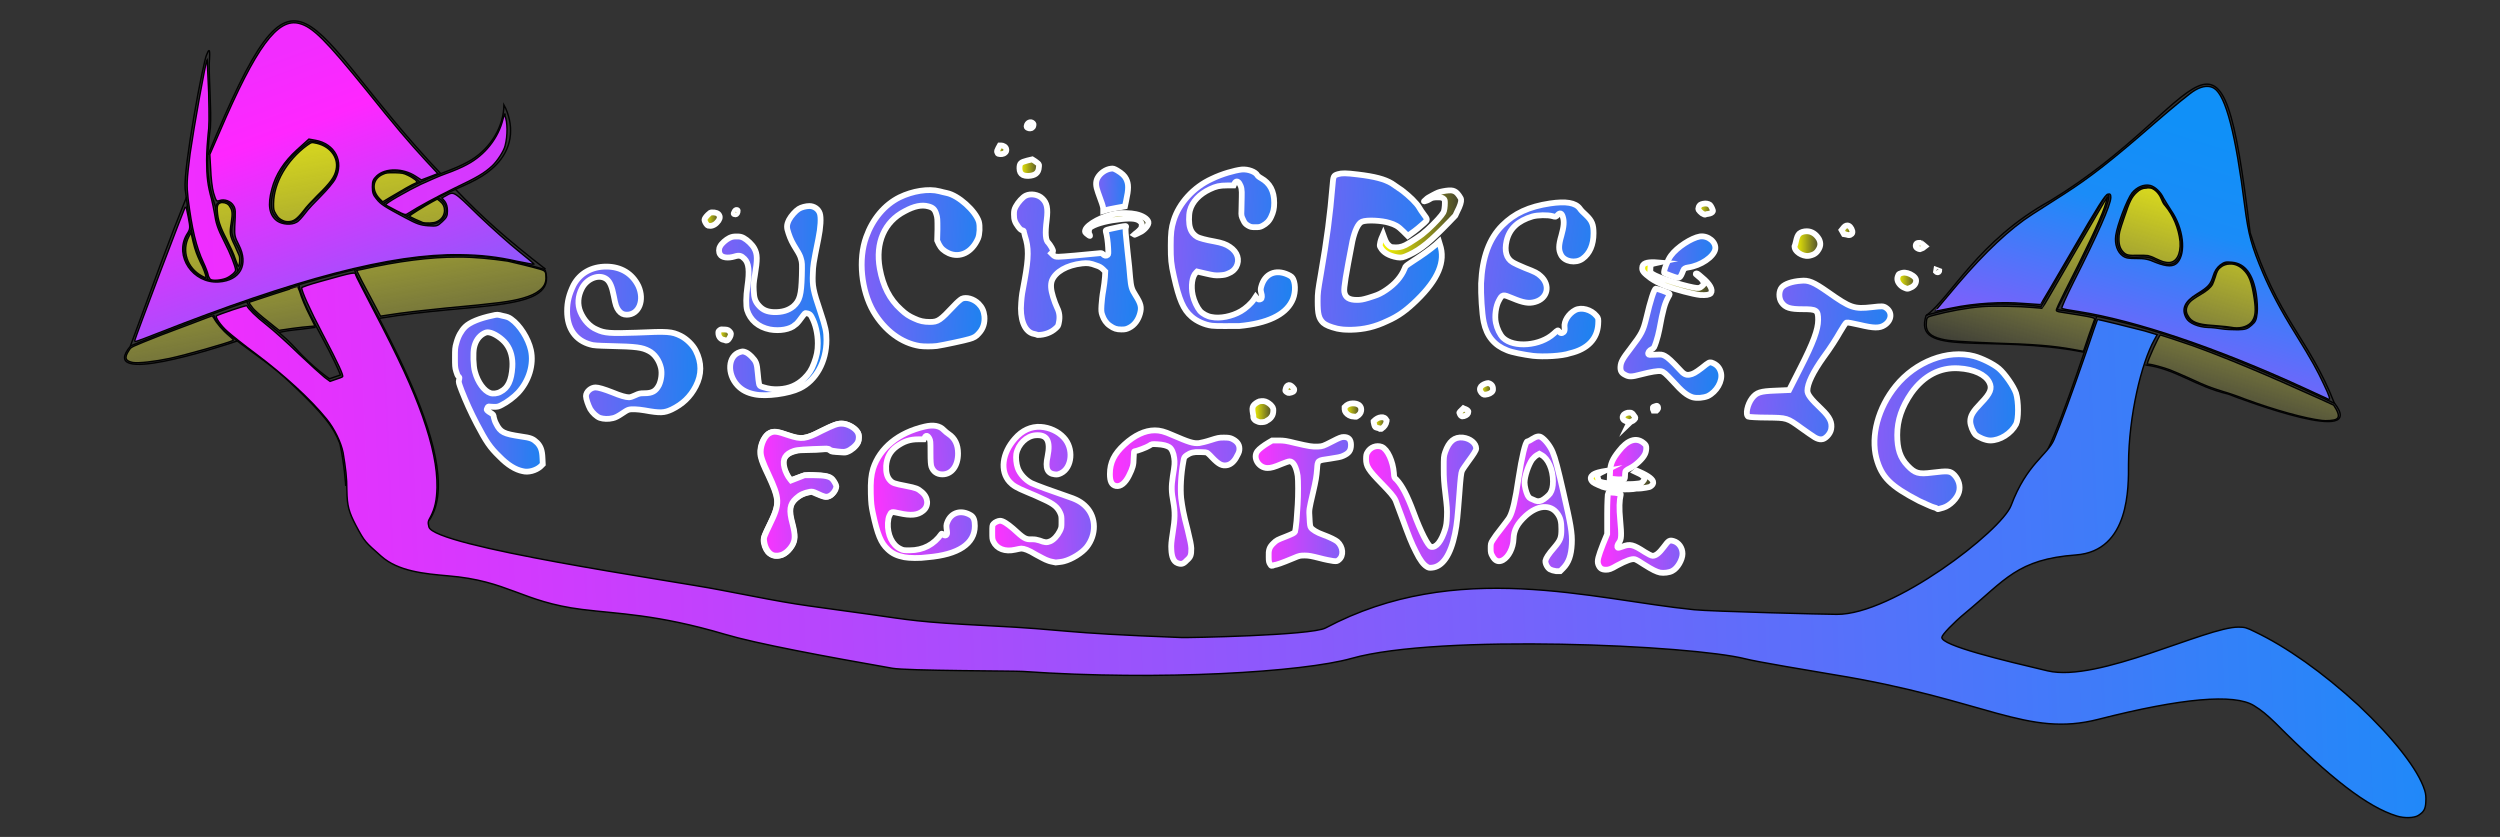 <?xml version="1.0" encoding="utf-8"?>
<!-- Generator: Adobe Illustrator 25.2.1, SVG Export Plug-In . SVG Version: 6.00 Build 0)  -->
<svg version="1.1"
	 id="svg8" xmlns:cc="http://creativecommons.org/ns#" xmlns:dc="http://purl.org/dc/elements/1.1/" xmlns:inkscape="http://www.inkscape.org/namespaces/inkscape" xmlns:rdf="http://www.w3.org/1999/02/22-rdf-syntax-ns#" xmlns:sodipodi="http://sodipodi.sourceforge.net/DTD/sodipodi-0.dtd" xmlns:svg="http://www.w3.org/2000/svg"
	 xmlns="http://www.w3.org/2000/svg" xmlns:xlink="http://www.w3.org/1999/xlink" x="0px" y="0px" viewBox="0 0 862.7 288.8"
	 style="enable-background:new 0 0 862.7 288.8;" xml:space="preserve">
<rect x="0" y="0" width="862.7" height="288.8" fill="#333333" stroke="none"/>
<style type="text/css">
	.st0{fill:none;stroke:#020202;stroke-width:0.5;stroke-miterlimit:11.339;}
	.st1{fill:url(#path2978_1_);stroke:#020202;stroke-width:0.5;stroke-miterlimit:11.339;}
	.st2{fill:url(#path2999_1_);stroke:#020202;stroke-width:0.5;stroke-miterlimit:11.339;}
	.st3{fill:url(#path3063_1_);stroke:#020202;stroke-width:0.5;stroke-miterlimit:11.339;}
	.st4{fill:url(#path3065_1_);stroke:#020202;stroke-width:0.5;stroke-miterlimit:11.339;}
	.st5{fill:url(#path3196_1_);stroke:#020202;stroke-width:0.5;stroke-miterlimit:11.339;}
	.st6{fill:url(#SVGID_1_);stroke:#020202;stroke-width:0.5;stroke-miterlimit:11.339;}
	.st7{fill:url(#path980_1_);stroke:#020202;stroke-miterlimit:11.339;}
	.st8{fill:#6F7C91;fill-opacity:0;stroke:#FFFFFF;stroke-width:2;stroke-miterlimit:11.339;}
	.st9{fill:url(#path1278_1_);stroke:#FFFFFF;stroke-width:2;stroke-miterlimit:11.339;}
	.st10{fill:url(#path1288_1_);stroke:#FFFFFF;stroke-width:2;stroke-miterlimit:11.339;}
	.st11{fill:url(#path1298_1_);stroke:#FFFFFF;stroke-width:2;stroke-miterlimit:11.339;}
	.st12{fill:url(#path1308_1_);stroke:#FFFFFF;stroke-width:2;stroke-miterlimit:11.339;}
	.st13{fill:url(#path1318_1_);stroke:#FFFFFF;stroke-width:2;stroke-miterlimit:11.339;}
	.st14{fill:url(#path1328_1_);stroke:#FFFFFF;stroke-width:2;stroke-miterlimit:11.339;}
	.st15{fill:url(#path1338_1_);stroke:#FFFFFF;stroke-width:2;stroke-miterlimit:11.339;}
	.st16{fill:url(#path1348_1_);stroke:#FFFFFF;stroke-width:2;stroke-miterlimit:11.339;}
	.st17{fill:url(#path1358_1_);stroke:#FFFFFF;stroke-width:2;stroke-miterlimit:11.339;}
	.st18{fill:url(#path1520_1_);stroke:#FFFFFF;stroke-width:2;stroke-miterlimit:11.339;}
	.st19{fill:url(#path1530_1_);stroke:#FFFFFF;stroke-width:2;stroke-miterlimit:11.339;}
	.st20{fill:url(#path1560_1_);stroke:#FFFFFF;stroke-width:2;stroke-miterlimit:11.339;}
	.st21{fill:url(#path1570_1_);stroke:#FFFFFF;stroke-width:2;stroke-miterlimit:11.339;}
	.st22{fill:url(#path1580_1_);stroke:#FFFFFF;stroke-width:2;stroke-miterlimit:11.339;}
	.st23{fill:url(#path1600_1_);stroke:#FFFFFF;stroke-width:2;stroke-miterlimit:11.339;}
	.st24{fill:url(#path1620_1_);stroke:#FFFFFF;stroke-width:2;stroke-miterlimit:11.339;}
	.st25{fill:url(#path1890_1_);stroke:#FFFFFF;stroke-width:2;stroke-miterlimit:11.339;}
	.st26{fill:url(#path1942_1_);stroke:#FFFFFF;stroke-width:2;stroke-miterlimit:11.339;}
	.st27{fill:url(#path981_1_);stroke:#FFFFFF;stroke-width:2;stroke-miterlimit:11.339;}
	.st28{fill:url(#path991_1_);stroke:#FFFFFF;stroke-width:2;stroke-miterlimit:11.339;}
	.st29{fill:url(#path1001_1_);stroke:#FFFFFF;stroke-width:2;stroke-miterlimit:11.339;}
	.st30{fill:url(#path1011_1_);stroke:#FFFFFF;stroke-width:2;stroke-miterlimit:11.339;}
	.st31{fill:url(#path1021_1_);stroke:#FFFFFF;stroke-width:2;stroke-miterlimit:11.339;}
	.st32{fill:url(#path1032_1_);stroke:#FFFFFF;stroke-width:2;stroke-miterlimit:11.339;}
	.st33{fill:url(#path1042_1_);stroke:#FFFFFF;stroke-width:2;stroke-miterlimit:11.339;}
	.st34{fill:url(#path1052_1_);stroke:#FFFFFF;stroke-width:2;stroke-miterlimit:11.339;}
	.st35{fill:url(#path1062_1_);stroke:#FFFFFF;stroke-width:2;stroke-miterlimit:11.339;}
	.st36{fill:url(#path1072_1_);stroke:#FFFFFF;stroke-width:2;stroke-miterlimit:11.339;}
	.st37{fill:url(#path1082_1_);stroke:#FFFFFF;stroke-width:2;stroke-miterlimit:11.339;}
	.st38{fill:url(#path1092_1_);stroke:#FFFFFF;stroke-width:2;stroke-miterlimit:11.339;}
	.st39{fill:url(#path1102_1_);stroke:#FFFFFF;stroke-width:2;stroke-miterlimit:11.339;}
	.st40{fill:url(#path1112_1_);stroke:#FFFFFF;stroke-width:2;stroke-miterlimit:11.339;}
	.st41{fill:url(#path1122_1_);stroke:#FFFFFF;stroke-width:2;stroke-miterlimit:11.339;}
	.st42{fill:url(#path1132_1_);stroke:#FFFFFF;stroke-width:2;stroke-miterlimit:11.339;}
	.st43{fill:url(#path1142_1_);stroke:#FFFFFF;stroke-width:2;stroke-miterlimit:11.339;}
	.st44{fill:url(#path1152_1_);stroke:#FFFFFF;stroke-width:2;stroke-miterlimit:11.339;}
	.st45{fill:url(#path1162_1_);stroke:#FFFFFF;stroke-width:2;stroke-miterlimit:11.339;}
	.st46{fill:url(#path1172_1_);stroke:#FFFFFF;stroke-width:2;stroke-miterlimit:11.339;}
	.st47{fill:url(#path1193_1_);stroke:#FFFFFF;stroke-width:2;stroke-miterlimit:11.339;}
	.st48{fill:url(#path1203_1_);stroke:#FFFFFF;stroke-width:2;stroke-miterlimit:11.339;}
	.st49{fill:url(#path1213_1_);stroke:#FFFFFF;stroke-width:2;stroke-miterlimit:11.339;}
	.st50{fill:url(#path1223_1_);stroke:#FFFFFF;stroke-width:2;stroke-miterlimit:11.339;}
	.st51{fill:url(#path1233_1_);stroke:#FFFFFF;stroke-width:2;stroke-miterlimit:11.339;}
	.st52{fill:url(#path1243_1_);stroke:#FFFFFF;stroke-width:2;stroke-miterlimit:11.339;}
	.st53{fill:url(#path1253_1_);stroke:#FFFFFF;stroke-width:2;stroke-miterlimit:11.339;}
	.st54{fill:url(#path1263_1_);stroke:#FFFFFF;stroke-width:2;stroke-miterlimit:11.339;}
</style>
<defs>
	<inkscape:path-effect  effect="spiro" id="path-effect2970" is_visible="true"></inkscape:path-effect>
	<inkscape:path-effect  effect="spiro" id="path-effect2966" is_visible="true"></inkscape:path-effect>
	<inkscape:path-effect  effect="spiro" id="path-effect2869" is_visible="true"></inkscape:path-effect>
	<inkscape:path-effect  effect="spiro" id="path-effect2865" is_visible="true"></inkscape:path-effect>
	<inkscape:path-effect  effect="spiro" id="path-effect2861" is_visible="true"></inkscape:path-effect>
	<inkscape:path-effect  effect="spiro" id="path-effect2857" is_visible="true"></inkscape:path-effect>
	<inkscape:path-effect  effect="spiro" id="path-effect2853" is_visible="true"></inkscape:path-effect>
	<inkscape:path-effect  effect="spiro" id="path-effect2831" is_visible="true"></inkscape:path-effect>
	<inkscape:path-effect  effect="spiro" id="path-effect2827" is_visible="true"></inkscape:path-effect>
	<inkscape:path-effect  effect="spiro" id="path-effect2823" is_visible="true"></inkscape:path-effect>
	<inkscape:path-effect  effect="spiro" id="path-effect2819" is_visible="true"></inkscape:path-effect>
	
		<inkscape:path-effect  apply_no_weight="true" apply_with_weight="true" effect="bspline" helper_size="0" id="path-effect2230" is_visible="true" only_selected="false" steps="2" weight="33.333">
		</inkscape:path-effect>
	
		<inkscape:path-effect  apply_no_weight="true" apply_with_weight="true" effect="bspline" helper_size="0" id="path-effect2222" is_visible="true" only_selected="false" steps="2" weight="33.333">
		</inkscape:path-effect>
</defs>
<sodipodi:namedview  bordercolor="#666666" borderopacity="1.0" id="base" inkscape:current-layer="layer1" inkscape:cx="365.0197" inkscape:cy="761.81035" inkscape:document-units="mm" inkscape:guide-bbox="true" inkscape:pageopacity="0.0" inkscape:pageshadow="2" inkscape:window-height="1007" inkscape:window-maximized="1" inkscape:window-width="1920" inkscape:window-x="1351" inkscape:window-y="-9" inkscape:zoom="0.98994949" pagecolor="#ffffff" showgrid="false" showguides="true">
	</sodipodi:namedview>
<g>
	<g id="g2943">
		<g id="g1313" transform="translate(-4.914,-0.945)">
			<g id="g1287" transform="rotate(-12.366,70.117,1003.868)">
				<path id="path2246" inkscape:connector-curvature="0" sodipodi:nodetypes="cc" class="st0" d="M239.6,136.5
					c101.1-17.6,124.1-6.7,145.4,4.9"/>
				<path id="path2248" inkscape:connector-curvature="0" sodipodi:nodetypes="cccccc" class="st0" d="M239.6,136.5
					c14.1-22,20.5-32.3,29.9-46 M279.9,77.8c47.9-68.8,40.3-37.3,77,23.5 M360.6,107.5c7,11.6,13.8,20.9,24.6,33.8"/>
				<path id="path955" inkscape:connector-curvature="0" sodipodi:nodetypes="cccccc" class="st0" d="M385,141.5
					c1.4,15.3-25.7,5.7-59.3,4.1 M303.4,143.9c-9-0.7-7.4-0.9-12.8-1 M276,142.7c-7,0.8-51,5.1-36.3-6.2"/>
				<g id="g2902" transform="matrix(-0.894,-0.42,-0.42,0.931,711.034,159.311)">
					<path id="path2895" inkscape:connector-curvature="0" sodipodi:nodetypes="cccc" class="st0" d="M-313.1,30.1
						c13.5-19.7,25.8-23.7,41.2-50c28.6-80.9,23.8-38.7,70.6,4.4c21.8,18.5,26.9,38.9,34.1,47.1"/>
					<path id="path2897" inkscape:connector-curvature="0" sodipodi:nodetypes="cccccccccc" class="st0" d="M-167.1,31.5
						c1.8,15.3-23.1,1.3-56.6,0.4 M-245.6,31.5c-10.7-1-18.5,3.3-30.4,3.4c-6.9,1-51.4,6.7-37.1-4.9c30.4-6.2,67.3-13.4,101.7-10.1
						 M-167.1,31.5c-12.3-6.3-23.3-10-38.6-11.4l-14.1-41.3c-5.4-6.2,8.4,41.2,8.4,41.2"/>
				</g>
			</g>
			<path id="path2904_4_" inkscape:connector-curvature="0" sodipodi:nodetypes="ccccscc" class="st0" d="M153,180.5
				c14.6-21.1-25.8-82.4-25.7-86.6"/>
			<path id="path2904_3_" inkscape:connector-curvature="0" sodipodi:nodetypes="ccccscc" class="st0" d="M318.3,215.4"/>
			<path id="path2904_5_" inkscape:connector-curvature="0" sodipodi:nodetypes="ccccscc" class="st0" d="M601.4,210.8"/>
			<path id="path2904_6_" inkscape:connector-curvature="0" sodipodi:nodetypes="ccccscc" class="st0" d="M638.9,212.8"/>
			<path id="path2904_1_" inkscape:connector-curvature="0" sodipodi:nodetypes="ccccscc" class="st0" d="M728.4,110.3
				c-1.6,3.8-11.1,34-17,46.1"/>
		</g>
		
			<path id="path2817" inkscape:connector-curvature="0" inkscape:original-d="m 47.436012,74.383833 c 1.763622,1.134195 -0.125729,2.161289 0.283481,3.389974 0.40921,1.228688 -3.149537,-0.693219 -4.724702,-1.039434 -1.575165,-0.346213 -2.393585,-3.339055 -3.590774,-5.008184 -1.197189,-1.66913 1.197189,-0.693222 1.795388,-1.039435 0.598197,-0.346215 2.323243,0.484018 4.086868,1.61821" inkscape:path-effect="#path-effect2819" sodipodi:nodetypes="cscscc" class="st0" d="
			M151,68.3c0.9,0.3,1.6,0.9,2.1,1.6c0.6,0.7,0.9,1.6,0.9,2.3c0.1,0.9-0.1,1.7-0.6,2.4c-0.4,0.8-1,1.4-1.8,1.9
			c-0.9,0.6-2.1,0.9-3.2,0.9c-1.1,0-2.3-0.2-3.4-0.5c-2.2-0.7-4.1-2-6-3c-2.7-1.5-5.7-2.6-7.8-4.6c-1.1-1-2-2.2-2.4-3.6
			c-0.4-1.4-0.2-2.9,0.7-4.1c0.6-0.7,1.3-1.3,2.1-1.7c0.9-0.4,1.8-0.7,2.7-0.8c2.1-0.3,4.2-0.1,6,0.7c1.9,0.7,3.6,1.9,4.8,3.4"/>
		
			<path id="path2821" inkscape:connector-curvature="0" inkscape:original-d="m 20.152563,81.628243 c 0.724189,-2.897553 -0.340047,0.177046 0.06916,-0.358155 0.40921,-0.535202 1.464922,2.582571 2.031622,3.874256 0.566699,1.291683 0.740468,2.393583 1.27567,3.590772 0.535201,1.197189 -3.871098,1.087808 -6.107722,2.033013 -2.236623,0.945206 -0.965545,-3.188138 -0.241359,-6.08569" inkscape:path-effect="#path-effect2823" sodipodi:nodetypes="cssssc" class="st0" d="
			M74.5,71.6c0-0.3,0.1-0.6,0.2-0.9c0.3-0.6,0.9-1,1.5-1.2c0.7-0.2,1.4-0.1,2.1,0.2c0.7,0.3,1.1,0.7,1.5,1.2s0.7,1.1,0.8,1.7
			c0.3,1.2,0.1,2.5-0.2,3.8c-0.2,1.2-0.5,2.5-0.4,3.8c0.2,1.6,0.9,3,1.7,4.4c0.8,1.4,1.5,2.8,1.7,4.4c0.2,1.7-0.4,3.4-1.5,4.8
			s-2.7,2.4-4.6,2.8c-1.9,0.5-3.9,0.5-5.7-0.1c-1.8-0.6-3.4-1.5-4.7-2.8c-2.1-2-3.3-4.7-3.4-7.3s0.9-5.4,2.9-7.5"/>
		
			<path id="path2829" inkscape:connector-curvature="0" inkscape:original-d="m 31.844493,61.331845 c 0.03123,-1.322652 3.024074,0.314714 4.535715,0.472469 1.511641,0.157755 0.567229,4.094477 0.850447,6.142114 0.283216,2.047634 -0.125727,1.82662 -0.188989,2.740326 -0.06326,0.913707 -2.77156,-0.472735 -3.685266,-1.228422 -0.913707,-0.755687 -0.755688,-3.118568 -1.6064,-4.157737 -0.850713,-1.039173 0.06326,-2.646098 0.09449,-3.96875 z" inkscape:path-effect="#path-effect2831" sodipodi:nodetypes="csscsccc" class="st0" d="
			M107.1,48.7c2.6,0.1,5.2,1.1,6.9,2.8c1.7,1.7,2.6,4.1,2.5,6.4c-0.1,1.5-0.7,2.8-1.4,4c-0.8,1.3-1.8,2.4-2.8,3.4
			c-2.1,2.2-4.5,4-6.4,6.4c-0.9,1-1.5,2.2-2.5,3.2c-0.5,0.5-0.9,0.9-1.6,1.3c-0.6,0.3-1.3,0.6-2,0.7c-1.1,0.2-2.4-0.2-3.3-0.8
			c-0.9-0.6-1.7-1.5-2.2-2.4c-0.9-1.9-0.8-4-0.4-6c0.8-4,2.4-7.9,4.8-11.3C101.1,53.4,103.9,50.8,107.1,48.7L107.1,48.7z"/>
		
			<path id="path2863" inkscape:connector-curvature="0" inkscape:original-d="m 43.651566,77.109726 c -2.69308,-0.47247 4.092011,-1.855187 6.541717,-3.948533 2.449708,-2.093346 4.715781,-2.342086 4.715781,-2.342086 0.957453,-0.111098 3.50739,-7.221912 4.064745,-7.787989 0.26724,-2.144163 0.200972,0.07194 0.712528,2.11002 0.111096,0.378897 -0.708596,2.674978 -0.285683,4.078407 0.422912,1.40343 -0.868361,2.026531 -1.870886,2.806332 -1.002527,0.779799 -4.33039,1.696816 -5.739172,3.483509 -1.826606,2.316601 -6.811381,4.330626 -5.180188,3.35647" inkscape:path-effect="#path-effect2865" sodipodi:nodetypes="cscccscsc" class="st0" d="
			M132.4,70.2c5.5-3.8,11.3-7,17.7-9.5c4.3-1.7,8.8-3.2,12.7-5.6c6.7-4.2,11-11.5,11.1-18.9c0.9,1.6,1.5,3.4,1.9,5.2
			c0.7,3.3,0.5,6.8-0.9,10c-1.1,2.6-2.9,4.9-5.1,6.8c-4.3,3.8-10.1,5.9-15.5,8.4c-4.9,2.3-9.6,5-14,8.1"/>
		<path id="path2877_6_" inkscape:connector-curvature="0" sodipodi:nodetypes="csccsssscccc" class="st0" d="M837.4,278.4"/>
		<path id="path2877_5_" inkscape:connector-curvature="0" sodipodi:nodetypes="csccsssscccc" class="st0" d="M784.2,249"/>
		<path id="path2877_1_" inkscape:connector-curvature="0" sodipodi:nodetypes="csccsssscccc" class="st0" d="M613.5,229.6"/>
		<path id="path2877_4_" inkscape:connector-curvature="0" sodipodi:nodetypes="csccsssscccc" class="st0" d="M531.5,262.2"/>
		<path id="path2877_3_" inkscape:connector-curvature="0" sodipodi:nodetypes="csccsssscccc" class="st0" d="M73.7,108.6
			c1.9,6.6,15.6,13.2,25.9,22.9c12.3,11.5,15.5,15.9,17.7,21.6c1.6,7.4,2,14.6,2,14.6"/>
		
			<path id="path2964" inkscape:connector-curvature="0" inkscape:original-d="m 155.05431,72.855441 c 0.22246,-0.712454 3.56386,0.13337 5.34539,0.200452 1.78153,0.06708 0.98026,2.984246 1.46999,4.476765 0.48973,1.492519 -0.31155,2.85061 -0.46772,4.276313 -0.15618,1.425702 -3.87515,0.445183 -5.81312,0.668174 -1.93797,0.222988 -3.87514,-1.960242 -5.81311,-2.939965 -1.93797,-0.979724 3.07386,-3.02932 4.6104,-4.543583 1.53653,-1.514262 0.44571,-1.425702 0.66817,-2.138156 z" inkscape:path-effect="#path-effect2966" class="st0" d="
			M764.7,93.4c0.5-0.9,1.3-1.7,2.3-2.2c0.9-0.4,2.1-0.6,3.1-0.5s2.1,0.5,3,1c0.9,0.6,1.7,1.3,2.3,2.2c1.9,2.6,2.4,5.9,2.8,9
			c0.3,1.5,0.5,2.9,0.5,4.4c-0.1,1.5-0.5,3-1.5,4.1c-0.7,0.8-1.6,1.3-2.6,1.6s-2,0.4-3,0.4c-2.1-0.1-4.1-0.6-6-0.8
			c-2.5-0.3-4.9-0.1-7.3-0.8c-1.1-0.3-2.3-0.9-3.1-1.9c-0.9-0.9-1.3-2.2-1.2-3.4c0.1-1.1,0.7-2.2,1.4-2.9c0.8-0.8,1.7-1.4,2.7-1.9
			c0.9-0.5,2-1,2.9-1.6s1.7-1.5,2.3-2.4C764.1,96.3,764.1,94.8,764.7,93.4L764.7,93.4z"/>
		
			<path id="path2968" inkscape:connector-curvature="0" inkscape:original-d="m 159.33062,68.245042 c 1.26927,0.534804 1.73752,2.895155 2.60588,4.34313 0.86837,1.447974 -0.57882,2.004257 -0.86862,3.006782 -0.28981,1.002525 -2.67243,-0.445714 -4.00904,-0.668174 -1.33662,-0.22246 -2.58335,-0.312079 -3.87541,-0.467722 -1.29207,-0.155642 0.0448,-2.895684 0.0668,-4.343129 0.022,-1.447446 1.5148,-2.316601 2.27179,-3.474504 0.757,-1.157903 2.53933,1.068813 3.80859,1.603617 z" inkscape:path-effect="#path-effect2970" class="st0" d="
			M746.7,69.9c3,3.2,5.1,7.6,5.9,12.3c0.3,1.6,0.4,3.2,0.1,4.7c-0.2,0.8-0.4,1.6-0.8,2.2c-0.4,0.7-0.9,1.2-1.4,1.6
			c-0.8,0.4-1.5,0.6-2.4,0.6c-0.8-0.1-1.6-0.3-2.4-0.6c-1.5-0.7-2.9-1.6-4.5-1.9c-1.5-0.3-3,0-4.6,0c-0.8,0-1.5,0-2.3-0.3
			c-0.8-0.2-1.5-0.6-2.1-1.2c-0.7-0.7-1.1-1.7-1.4-2.8c-0.2-1-0.3-2.2-0.1-3.3c0.3-2.2,1-4.2,1.8-6.2c0.7-1.8,1.2-3.7,2-5.4
			c0.9-1.7,1.9-3.4,3.3-4.3c1.6-1,3.6-1.1,5.3-0.3C744.8,65.9,746.2,67.7,746.7,69.9L746.7,69.9z"/>
		<g id="g3119">
			<g id="g3102">
				
					<linearGradient id="path2978_1_" gradientUnits="userSpaceOnUse" x1="1560.474" y1="-406.097" x2="1525.5" y2="-529.264" gradientTransform="matrix(0.75 8.132371e-03 8.132371e-03 -0.75 -408.052 -268.467)">
					<stop  offset="0.17" style="stop-color:#E0E01B"/>
					<stop  offset="0.33" style="stop-color:#E2E223;stop-opacity:0.807"/>
					<stop  offset="0.582" style="stop-color:#E7E73A;stop-opacity:0.504"/>
					<stop  offset="0.893" style="stop-color:#EFEF5F;stop-opacity:0.129"/>
					<stop  offset="1" style="stop-color:#F2F26D;stop-opacity:0"/>
				</linearGradient>
				<path id="path2978" inkscape:connector-curvature="0" class="st1" d="M740.6,64.9c-1.2,0-2.3,0.5-3.3,1.5
					c-1.7,1.6-2.4,3-4.3,8.7c-1.6,4.7-1.8,5.4-1.8,7.4c0,2.2,0.5,3.4,1.5,4.5c1.1,1.1,1.9,1.2,5.1,1.1c1.4,0,2.9,0,3.4,0.1
					s1.7,0.5,2.6,1c0.9,0.4,2.2,1,2.6,1.1c0.4,0.1,1.2,0.3,1.8,0.3c2.8,0.1,4.4-2.8,4.1-7.2c-0.5-4.7-2.4-9.2-5.2-12.5
					c-0.4-0.4-0.9-1.3-1.1-1.9c-0.7-1.8-1.8-3.2-3.2-3.9c-0.3-0.2-1-0.3-1.7-0.3C740.9,64.9,740.8,64.9,740.6,64.9z M727.2,67.9
					L727.2,67.9c-0.1,0.1-5.2,8.8-11.3,19.3s-11.1,19.2-11.2,19.2c0,0-1.5-0.2-3.3-0.3c-4.2-0.4-13.5-0.6-17.3-0.3
					c-5.2,0.4-11.7,1.6-16.9,3c-2.4,0.6-2.4,0.7-2.5,3.3c0,2.5,1.5,4,5.2,4.9c2.7,0.7,6.5,0.9,18.4,1.4c13.4,0.4,20.1,0.9,27.2,2.2
					c1.7,0.3,3.2,0.6,3.3,0.6s0.2,0,0.2-0.1c0-0.2,3.6-10.5,3.8-10.9c0.1-0.3-0.1-0.4-1.1-0.7c-1-0.3-7.3-1.3-11.2-1.9
					c-0.5-0.1-0.9-0.3-0.9-0.5c-0.1-0.2,1.1-2.8,2.9-6.4c6.6-12.9,12.1-24.4,13.7-29.1C726.9,69.5,727.4,67.9,727.2,67.9z
					 M769.5,91.1c-1.2,0-2.4,0.4-3.3,1.2c-0.9,0.7-1.2,1.4-1.8,3.4c-0.3,0.9-0.7,2-0.9,2.4c-0.6,1.1-1.8,2.2-4.4,3.7
					c-1.4,0.8-2.8,1.8-3.2,2.2c-1.5,1.5-1.9,3.3-0.9,4.9c1.1,2.2,3.4,3.1,8.5,3.4c1.2,0.1,3.3,0.3,4.5,0.4c1.3,0.2,2.6,0.3,2.9,0.4
					c2.6,0.3,5.2-0.6,6.3-2.3c1.1-1.6,1.3-3.6,0.7-7.7c-0.9-6-1.8-8.2-3.9-10.2C772.7,91.7,771.1,91,769.5,91.1z M745.5,115.6
					c-0.4,0-4.5,9-4.5,9.9c0,0.1,0.3,0.2,0.6,0.2c0.9,0,4.9,1.1,7.1,1.9c1.1,0.4,4.3,1.8,7.2,3.1c6,2.8,6.9,3,11.2,4.4
					c1.8,0.5,5.3,1.7,7.8,2.7c10.4,3.8,20.5,6.6,26.4,7.3c1.4,0.2,4.1,0,4.8-0.4c1.1-0.5,1.1-1.6,0-3.6l-0.8-1.3l-4.8-2.2
					c-19.5-8.8-32-14-43.8-18.3C752.1,117.7,745.7,115.6,745.5,115.6z"/>
				
					<linearGradient id="path2999_1_" gradientUnits="userSpaceOnUse" x1="100.505" y1="873.585" x2="123.804" y2="1009.618" gradientTransform="matrix(1 0 0 1 0 -854.385)">
					<stop  offset="0.17" style="stop-color:#E0E01B"/>
					<stop  offset="0.33" style="stop-color:#E2E223;stop-opacity:0.807"/>
					<stop  offset="0.582" style="stop-color:#E7E73A;stop-opacity:0.504"/>
					<stop  offset="0.893" style="stop-color:#EFEF5F;stop-opacity:0.129"/>
					<stop  offset="1" style="stop-color:#F2F26D;stop-opacity:0"/>
				</linearGradient>
				<path id="path2999" inkscape:connector-curvature="0" class="st2" d="M107.8,49.2c-0.5,0-0.9,0.3-1.9,1
					c-6.9,5.1-11.4,12.9-11.5,20c0,2,0,2.3,0.7,3.5c0.6,1,1,1.6,1.9,2.1s1.4,0.7,2.4,0.7c1.9,0,3.1-0.9,5.3-3.7
					c1-1.4,3.1-3.6,4.7-5.2c4.6-4.5,6.1-6.5,6.6-9.1c0.9-4.4-2.4-8.4-7.5-9.2C108.1,49.2,107.9,49.2,107.8,49.2z M136.2,59.6
					c-2.6,0-2.9,0-4.2,0.6c-3.5,1.6-3.9,5.5-0.9,8.5c0.5,0.5,0.9,0.9,1,0.9c0.1,0,1.4-0.8,2.9-1.7s3.9-2.3,5.3-3.1
					c1.4-0.8,2.8-1.5,3.1-1.6l0.6-0.3l-0.6-0.8c-0.4-0.3-1.5-1.1-2.6-1.6C139.1,59.7,138.9,59.7,136.2,59.6z M150.9,68.7l-1.7,0.9
					c-2.9,1.6-7.9,4.7-7.9,5c0,0.2,4,2,4.6,2.2c1.1,0.3,3.8,0.2,4.6-0.2c1.8-0.7,2.8-2.1,2.9-3.9c0-1.4-0.5-2.4-1.6-3.3L150.9,68.7z
					 M76.8,69.9c-0.1,0-0.3,0-0.4,0c-1.2,0.3-1.6,0.9-1.4,3.1c0.2,2.9,0.9,5.2,3.2,9.6c1.1,2.2,2.6,5.3,3,6.8c0.5,1.5,1,2.6,1.1,2.5
					c0.4-0.3,0.6-2.9,0.2-3.8c-0.2-0.5-0.9-2-1.5-3.4c-1.7-3.5-1.8-4.2-1.2-7.8c0.5-3.2,0.4-4.4-0.5-5.6
					C78.9,70.4,77.8,69.9,76.8,69.9z M65.9,80.2l-0.7,1.4c-2.6,4.9-0.6,10.9,4.4,13.6c1.2,0.7,1.5,0.7,1.5,0.4c0-0.5-1-3.4-1.9-5
					c-1.2-2.6-1.8-4-2.6-7.3L65.9,80.2z M158.2,88.7c-9.8,0-20.9,1.4-33.5,4.3l-1.6,0.3l0.4,0.9c0.2,0.5,2,4.1,4.1,7.9l3.7,7
					l3.3-0.5c4.3-0.7,12.3-1.6,19.4-2.3c17.6-1.6,22.1-2.2,26.4-3.4c2.7-0.8,4.3-1.5,5.8-2.7s2.1-2.4,2.2-4c0-2.5-0.1-2.7-2-3.3
					c-2.4-0.7-8.9-2.3-11.2-2.8C169.6,89.3,164.1,88.7,158.2,88.7z M102.8,98.9c-0.1-0.1-16.4,5.2-16.8,5.4
					c-0.2,0.1,0.5,1.1,1.4,2.2c0.5,0.6,2.6,2.5,4.8,4.2c2.2,1.8,4.1,3.3,4.2,3.3s1-0.2,2-0.3c0.9-0.2,3.6-0.5,6-0.8l4.3-0.4l-1.5-3
					c-1.9-3.7-3.2-6.9-3.8-9C103,99.7,102.8,99,102.8,98.9L102.8,98.9z M73.2,109c-0.2,0-12.1,4.6-17.3,6.5
					c-11.3,4.5-10.5,4.1-11.4,5.4c-1.7,2.6-1.3,3.7,1.4,4.2c1.9,0.3,7.4-0.3,12.6-1.4c5.6-1.2,20.1-5.3,21.9-6.2
					c0.3-0.2,0-0.5-1.4-1.7c-2.2-1.8-4.4-4.5-5.1-5.9C73.6,109.5,73.3,109,73.2,109z"/>
				<g id="g3086">
					
						<linearGradient id="path3063_1_" gradientUnits="userSpaceOnUse" x1="662.012" y1="-380.799" x2="762.574" y2="-646.282" gradientTransform="matrix(0.75 8.132371e-03 8.132371e-03 -0.75 -408.052 -268.467)">
						<stop  offset="0" style="stop-color:#F22CFF"/>
						<stop  offset="0.123" style="stop-color:#FF26FF"/>
						<stop  offset="0.807" style="stop-color:#1A8CF8"/>
						<stop  offset="1" style="stop-color:#1090F8"/>
					</linearGradient>
					<path id="path3063" inkscape:connector-curvature="0" class="st3" d="M46.5,117.5c0-0.6,17.4-46.6,17.6-46.4
						c0.1,0.1,0.5,1.9,0.9,4c0.7,3.7,0.7,3.9-0.6,5.9c-4.3,7.4,2.2,16.9,11.1,16.3c7.4-0.5,10.4-6,6.9-12.8
						c-1.4-2.7-1.5-3.4-1.4-6.2c0.3-5.4,0.3-6.2-0.4-7.3c-0.9-1.6-3.2-2.4-4.8-1.8c-1.1,0.4-1.2,0.3-2.1-2.6c-0.5-1.7-0.9-5.3-1-8.2
						l-0.3-5.1l3.4-7.8c12.6-29.4,20-39.4,27.5-37.4c4.6,1.2,9.1,5.7,23.2,23.1c9.5,11.9,14.6,17.9,20.6,24.4l4,4.3l-2.8,1.1
						l-2.9,1.1l-2-1.3c-4.3-2.8-10.4-2.9-13.4-0.1c-1.2,1.2-1.5,1.7-1.5,3.8c0,2,0.3,2.8,1.4,4.1c1.5,1.9,2.6,2.6,9.9,6.5
						c4.1,2.2,5.3,2.6,7.9,2.8c3,0.2,3.2,0.2,4.9-1.4c1.5-1.4,1.8-1.9,1.8-3.7c0-1.4-0.3-2.5-0.9-3.3l-1-1.2l1.1-0.6
						c3.1-1.7,2.5-2.2,11.4,6.5c4.6,4.4,10.9,10,13.9,12.4s5.5,4.5,5.4,4.6s-2.6-0.4-5.7-1c-7.1-1.6-12.7-2.2-19.8-2.3
						c-23.6-0.4-56.9,8.4-104.6,27.2C46.5,118.1,46.5,118.1,46.5,117.5L46.5,117.5z M102.3,76.7c0.7-0.3,2-1.8,3-3.1
						c0.9-1.3,3.5-4,5.5-6s4.3-4.7,4.9-5.9c3.1-5.9-0.1-12.1-6.9-13.3l-2.2-0.4l-4.1,3.7c-4.5,4.1-7.4,8.5-8.7,13.6
						c-1.5,5.5-0.9,9,1.9,11C97.5,77.5,100.6,77.7,102.3,76.7z"/>
					
						<linearGradient id="path3065_1_" gradientUnits="userSpaceOnUse" x1="1496.243" y1="-620.249" x2="1561.578" y2="-400.756" gradientTransform="matrix(0.75 8.132371e-03 8.132371e-03 -0.75 -408.052 -268.467)">
						<stop  offset="0" style="stop-color:#F22CFF"/>
						<stop  offset="0.123" style="stop-color:#FF26FF"/>
						<stop  offset="0.807" style="stop-color:#1A8CF8"/>
						<stop  offset="1" style="stop-color:#1090F8"/>
					</linearGradient>
					<path id="path3065" inkscape:connector-curvature="0" class="st4" d="M795.1,133.9c-30-13.8-58.2-23.3-77.9-26.4
						c-2.9-0.4-5.5-0.9-5.7-1.1s1.6-4.2,4-9c8.5-16.8,12.8-26.6,12.9-29.2c0-1.1-0.2-1.4-1-1.2c-0.9,0.1-3.5,4.3-12.1,19.1
						c-6,10.4-11.1,19-11.2,19s-2.7-0.2-6-0.4c-7.2-0.6-16.5-0.1-24.6,1.6c-3,0.6-5.6,1.1-5.7,1.1s3.5-4.3,7.9-9.5
						c9.3-10.9,18-19.1,25.7-24c2.6-1.7,7.7-4.9,11.1-7.1c8.7-5.6,16.3-11.5,30.4-23.8c6.7-5.8,13.2-11.2,14.6-11.9
						c2.6-1.5,4.9-1.7,6.6-0.6c4,2.6,7.4,15.8,10.5,40.5c1.3,10.1,2.4,14,6.3,23.2c2.6,6.1,6.1,12.8,11.1,20.8
						c6,9.7,7.7,12.9,9.9,17.6c2.1,4.4,2.3,5.3,1.6,5.2C803.3,137.6,799.5,136,795.1,133.9L795.1,133.9z M777,112.2
						c1.4-1.2,1.6-1.8,1.9-4.2c0.2-1.6,0-4.4-0.3-6.4c-1.1-7-3.9-10.7-8.4-11.1c-2.2-0.2-2.6-0.1-4.1,1c-1.1,0.9-1.9,2.1-2.4,3.8
						c-0.9,2.9-1.6,3.7-5.5,6.1c-4.3,2.6-5.5,5.2-3.8,8.3c0.9,1.8,4.2,3.2,7.6,3.3c1.4,0,3.6,0.3,4.8,0.5s3.7,0.3,5.5,0.3
						C775,113.7,775.5,113.5,777,112.2L777,112.2z M751.4,90.6c3-3.3,2.1-11.8-2.2-18c-0.9-1.4-2.1-3.3-2.6-4.2c-1-2.2-3-4-4.6-4.4
						c-2.1-0.5-4.6,0.5-6.3,2.6c-1.7,2.2-5.1,11.1-5.6,14.7c-0.4,3,0.6,5.7,2.4,7c1.1,0.8,2.1,0.9,4.8,0.9c2.8,0,4,0.2,6.7,1.4
						C747.9,92.1,750,92.1,751.4,90.6z"/>
				</g>
			</g>
		</g>
	</g>
	<path id="path2879" inkscape:connector-curvature="0" sodipodi:nodetypes="csccc" class="st0" d="M85.2,104.2
		c1.9,4.6,9.4,8,16.5,15.7c6.5,7.2,12,10.8,12,10.8l3.8-1.3c-4.6-11.3-13.2-23.5-14.4-31.3"/>
	<path id="path2881" inkscape:connector-curvature="0" sodipodi:nodetypes="csccsccc" class="st0" d="M71.8,96.8
		c-0.9-4.9-2.6-6.6-3.8-10c-1.9-5.3-3-13-4.1-21.5c-0.7-7.2,6.3-44.4,7.4-46.4c1.5-3.9,1,1.1,0.9,3C72.1,27.3,73,38.3,72.6,44
		c-1.7,12.5-1.1,18.7,1.8,27.6c0.3,9.4,4.7,10.3,7.7,22"/>
	
		<linearGradient id="path3196_1_" gradientUnits="userSpaceOnUse" x1="-80.256" y1="1027.677" x2="1093.622" y2="979.242" gradientTransform="matrix(1 0 0 1 0 -854.385)">
		<stop  offset="8.091242e-02" style="stop-color:#FF26FF"/>
		<stop  offset="0.828" style="stop-color:#1090F8"/>
	</linearGradient>
	<path id="path3196" inkscape:connector-curvature="0" class="st5" d="M71.5,20.5C71,20.9,66.9,43.9,65.6,53
		c-1.2,9.5-1.2,10.9-0.7,15.5c1.3,10.4,2.8,16.8,5.3,22.1c0.8,1.7,1.5,3.6,1.6,4.2s0.5,1.3,0.8,1.6c0.8,0.6,3.8,0.3,5.5-0.4
		c1.6-0.7,3.2-2.1,3.2-2.8c0-1.1-1.8-5.8-3.9-9.8c-2.4-4.7-2.9-6.5-3.4-9.9c-0.2-1.3-0.7-3.5-1-4.8c-1.3-4.6-1.7-7.8-1.7-13.4
		c0-2.9,0.3-6.9,0.5-8.8c0.4-2.7,0.4-5.9,0.2-14.7C71.7,25.5,71.5,20.5,71.5,20.5z M174.2,39.3c-0.2,0-0.3,0.5-0.6,1.7
		c-1.6,6.6-6.2,12.5-12.5,15.8c-1.4,0.8-4.6,2.2-7.2,3.1c-2.6,0.9-6.4,2.7-8.7,3.7c-4.6,2.2-12.5,6.7-12.1,7.1
		c0.2,0.2,1.7,0.9,3.5,1.9c2.6,1.4,3.3,1.6,3.8,1.3c4.4-2.8,10.2-5.9,16.3-8.9c8-3.8,10.4-5.2,13.2-7.8c1.7-1.6,4-5.1,4.4-6.9
		c0.9-3.4,0.9-8.2-0.1-10.5C174.4,39.5,174.3,39.3,174.2,39.3z M723.8,110.3c-0.1,0.1-1.9,5.2-4,11.5c-5.1,14.7-8.6,24.2-11,29.9
		c-2.3,5.4-9.4,8.3-14.8,22.7c-3.3,8.8-40.9,37.8-60.2,37.6c-3.7,0-43.4-1-49.2-1.6c-35-3.5-81.8-17.8-127.2,6.3
		c-4.8,2.6-47.8,3.4-49.7,3.3c-44.4-1.7-37.1-2.6-67-4.1c-23.8-1.2-27.1-2-40.5-3.9c-28.6-4-22.6-2.8-52.1-8.5
		c-15.9-3.1-98.6-14.9-100.1-21.7c-0.4-1.6-0.3-1.9,0.6-3.5c1.5-2.9,2.1-5.7,2.2-10.1c0.1-6.9-1.5-14.6-5-24.6
		c-3.5-9.8-7.8-19.2-17.3-37.4c-3.1-6-5.8-11.2-5.8-11.4c0-1-0.7-0.9-11.7,2.2c-4.1,1.1-6.9,2.1-6.9,2.3c0,1.2,2.7,7.3,7.2,15.9
		c5.8,11,7.3,14.5,6.9,14.8c-0.2,0.2-1.1,0.5-2.3,0.9l-2,0.7l-1.9-1.4c-1-0.8-5-4.4-8.9-8.1c-3.8-3.7-8.8-8.2-11.1-10
		c-3.6-2.8-6.4-5.6-6.8-6.6c-0.1-0.3-9.8,3-10.5,3.5c-0.5,0.4,1.4,3.3,3.8,5.4c1.2,1.1,5.7,4.7,9.9,7.8c9.6,7.2,18.7,15.5,24.3,22.4
		c2.7,3.3,5,8.1,5.7,11.6c0.9,5.5,1.3,8.5,1.3,13.1c0.1,5.3,0.7,7.4,3.1,12c3.1,5.8,3.2,5.7,8.7,10.6c5.9,5.3,15.1,6.1,23,6.8
		c21,1.7,25.5,9,46.3,11.6c12.6,1.6,25.7,1.6,49.4,8.6c10.7,3.2,34.9,7.7,57.7,11.7c4.9,0.9,42.7,0.9,45.1,1.1
		c47.6,3.3,96.8,0.2,113.4-4.5c30.1-8.5,117.3-4.6,136.1,0.2c3.4,0.9,23,4.2,30.2,5.4c53,8.6,66.6,21.8,91.5,15.4
		c28.6-7.3,46.8-8.9,53.6-4.7c2.6,1.6,4.4,3.1,7.5,6.1c18.9,19,31.7,28.9,41.8,32c2.6,0.8,6,0.7,7.4-0.2c1.9-1.2,2.5-2.2,2.6-4.7
		c0.1-1.5,0-2.8-0.4-4c-2.2-7.1-10.7-17.9-22.8-29.3C801.5,232,789,223.2,778.1,218c-2.8-1.4-3.5-1.6-5.6-1.6
		c-11.1-0.1-48.5,19.2-65.9,15.1c-15.3-3.6-36.9-8.8-36.5-11.6c0.1-0.9,4-5,8-8.3c13.9-11.5,18-18.6,38.3-20.1
		c18.6-1.4,18.1-23.6,18.1-31.3c0.1-16.9,4.5-35,8.9-42.9l1-1.8l-4.3-1.3C735.7,113.1,724,110.1,723.8,110.3z"/>
	
		<linearGradient id="SVGID_1_" gradientUnits="userSpaceOnUse" x1="448.185" y1="74.138" x2="448.185" y2="74.138" gradientTransform="matrix(1 0 0 -1 0 298.275)">
		<stop  offset="8.091242e-02" style="stop-color:#FF26FF"/>
		<stop  offset="0.828" style="stop-color:#1090F8"/>
	</linearGradient>
	<path class="st6" d="M448.2,224.1"/>
</g>
<linearGradient id="path980_1_" gradientUnits="userSpaceOnUse" x1="811.83" y1="-65.765" x2="811.83" y2="-65.765" gradientTransform="matrix(0.75 8.132371e-03 8.132371e-03 -0.75 -425.252 -252.888)">
	<stop  offset="0" style="stop-color:#FF32FF"/>
	<stop  offset="1" style="stop-color:#1DFF8A"/>
</linearGradient>
<path id="path980" inkscape:connector-curvature="0" class="st7" d="M183.1-197"/>
<g>
	<path id="path1118" inkscape:connector-curvature="0" class="st8" d="M267.4,191.8c-0.8-0.1-1.9-0.7-2.4-1.3
		c-0.9-1.1-1.5-2.7-1.5-4.2c0-0.9,0.3-1.6,2.4-5.9c1.9-3.8,2.5-6.2,2.2-8.2c-0.3-2-1.1-4.1-3-8.2c-1.5-3.1-2.2-4.8-2.5-6.1
		c-0.9-3,0.7-7.3,3-8.5c0.7-0.3,0.8-0.4,2-0.3c1.1,0.1,1.6,0.2,3.9,1c1.5,0.5,3,1,3.5,1c1.9,0.3,4.2-0.2,7.1-1.7c6-3,7.1-3.4,9-3.2
		c1.9,0.3,4,1.6,4.9,3c0.3,0.5,0.4,0.8,0.4,1.8c0,0.9-0.1,1.2-0.3,1.7c-0.7,1.4-2.3,2.7-3.6,3.2c-0.7,0.3-0.9,0.3-2.2,0.2
		c-3.1-0.2-3.4-0.2-3.8-0.6c-0.6-0.5-1.2-0.6-2.9-0.4c-0.8,0.1-2.9,0.2-4.7,0.2c-2.1,0-3.5,0.1-4.1,0.3c-2.2,0.5-3.4,1.3-4.1,2.4
		c-0.4,0.7-0.4,0.9-0.4,1.9c0,1.3,0.3,2.4,1,3.7c0.6,1.2,1.3,2.1,1.5,2.1c0.1,0,1-0.3,2.1-0.7c2.9-1.1,3.4-1.2,5.5-1.1
		c3.7,0.2,5.6,0.5,6.3,1.2c0.6,0.6,1.5,1.9,1.6,2.4c0.1,0.7-0.1,1.7-0.7,2.4c-0.6,0.8-1.2,1.3-2.1,1.5c-0.8,0.2-1.4,0-3.8-1
		l-1.6-0.7l-0.9,0.2c-1.8,0.3-3.3,1.1-4.5,2.1c-1.6,1.4-2.1,2.6-2.1,4.6c0,1.2,0.1,1.7,0.7,4c1.1,4.2,1.1,5.6-0.1,7.7
		C271.8,190.8,269.7,192.1,267.4,191.8L267.4,191.8z"/>
	
		<linearGradient id="path1278_1_" gradientUnits="userSpaceOnUse" x1="905.461" y1="-833.171" x2="982.312" y2="-831.739" gradientTransform="matrix(0.75 0 0 -0.75 -416.73 -455.548)">
		<stop  offset="0" style="stop-color:#FF32FF"/>
		<stop  offset="1" style="stop-color:#1E82F0"/>
	</linearGradient>
	<path id="path1278" inkscape:connector-curvature="0" class="st9" d="M266.8,191.6c-1.5-0.5-2.8-2.4-3.1-4.8
		c-0.2-1.3-0.1-1.5,1.9-5.7c3.6-7.4,3.6-8.8-0.5-17.6c-2-4.2-2.6-6.1-2.6-7.6c0-2.6,1.5-5.8,3.2-6.5c1.4-0.7,2.4-0.6,6.4,0.8
		c4.6,1.5,5.8,1.4,11.4-1.5c4.3-2.1,5.4-2.5,6.9-2.5c2.1,0,4.6,1.4,5.5,2.9c0.6,1,0.6,2.4,0.1,3.5c-0.6,1.2-2.5,2.7-3.7,3.1
		c-0.9,0.3-1.3,0.3-3.2,0.1c-1.7-0.2-2.3-0.3-2.7-0.6c-0.3-0.3-0.8-0.4-1.2-0.4c-7.5,0.2-10,0.4-11.2,0.8c-3,1-4.1,2.8-3.3,5.8
		c0.3,1.3,1.2,3.1,1.9,3.9l0.4,0.5l2.3-0.9l2.3-0.9h3.1c4.1,0,5.7,0.4,6.6,1.4c0.6,0.7,1.3,2,1.3,2.4c0,1.3-1.4,3.1-2.7,3.5
		c-0.9,0.3-1.6,0.1-3.9-1c-1.5-0.7-1.7-0.7-2.5-0.6c-2.1,0.4-3.4,1-4.8,2.3c-2.2,2-2.5,4-1.2,8.8c1,3.9,1,5.7-0.3,7.7
		c-0.7,1.1-1.9,2.2-2.7,2.6C269.4,191.8,267.7,191.9,266.8,191.6L266.8,191.6z"/>
	
		<linearGradient id="path1288_1_" gradientUnits="userSpaceOnUse" x1="956.186" y1="-834.953" x2="1044.38" y2="-830.656" gradientTransform="matrix(0.75 0 0 -0.75 -416.73 -455.548)">
		<stop  offset="0" style="stop-color:#FF32FF"/>
		<stop  offset="1" style="stop-color:#1E82F0"/>
	</linearGradient>
	<path id="path1288" inkscape:connector-curvature="0" class="st10" d="M312.1,192.3c-2.5-0.5-4.1-1.2-5.7-2.7
		c-2.4-2.2-3.6-5.1-5.2-12.6c-0.5-2.4-0.6-3.3-0.7-6.6c-0.1-4.3,0.1-6.3,0.8-8.7c2.3-7.1,8.7-12.4,17.8-14.5c3-0.7,5.2-0.3,6.6,1.2
		c0.4,0.4,1.2,1.1,1.7,1.4c2.1,1.4,3.2,3.6,3.2,6.7c0,4.3-2.2,7.2-5.4,7.2c-1.9,0-3.2-1-3.8-2.7c-0.2-0.7-0.3-1.7-0.3-4.9
		c0-3.9,0-4-0.4-4.8c-0.6-1.1-1.2-1.2-1.6-0.3l-0.3,0.6h-1.9c-2.9,0-5,0.7-7.5,2.5c-2.3,1.7-3.4,3.9-3.6,6.7
		c-0.1,2.2,0.3,3.8,1.3,4.9c0.9,1,1.4,1.2,5.6,2c3.5,0.7,4,0.9,5.3,2c2.4,1.9,2.6,5,0.5,6.6c-1.8,1.5-4.2,1.7-8.2,0.8
		c-2.7-0.6-2.7-0.6-3.4,0.9c-0.3,0.6-0.4,1.4-0.5,2.5c-0.2,4,1.5,7.6,4.3,8.9c1,0.5,1.2,0.5,3.2,0.5c4.7,0,8.4-2,11-5.7
		c0.1-0.1,0.3,0,0.5,0.2c0.8,0.8,1.6,0.3,1.4-0.9c-0.3-2-0.3-2.3,0.1-3.3c1.3-3.4,4.8-4.4,8.1-2.4c1,0.6,1.4,1.7,1.4,3.7
		c0,6.1-5.6,9.9-16.3,10.8C317.4,192.7,313.7,192.6,312.1,192.3L312.1,192.3z"/>
	
		<linearGradient id="path1298_1_" gradientUnits="userSpaceOnUse" x1="1012.11" y1="-835.624" x2="1094.376" y2="-833.708" gradientTransform="matrix(0.75 0 0 -0.75 -416.73 -455.548)">
		<stop  offset="0" style="stop-color:#FF32FF"/>
		<stop  offset="1" style="stop-color:#1E82F0"/>
	</linearGradient>
	<path id="path1298" inkscape:connector-curvature="0" class="st11" d="M361.5,193.4c-0.7-0.2-2.5-1.2-4-2c-2.6-1.6-4.1-2.1-5.1-2.1
		c-0.2,0-1.2,0.2-2.1,0.4c-3.5,0.8-6.3-0.3-7.5-2.8c-0.4-0.8-0.4-1.2-0.4-3.3s0-2.4,0.4-2.8c0.5-0.6,1.7-1.1,2.3-1.1
		c1,0,2.5,1,4.5,2.7c3.7,3.4,4.3,3.8,6.4,3.7c1.2,0,1.7,0.1,2.7,0.4c1.8,0.7,2.5,0.8,3.7,0.3s2.5-1.9,3.3-3.5
		c0.6-1.2,0.6-1.4,0.6-3.2c0-1.9,0-2.1-0.5-3.2c-0.9-1.9-2.2-3-5.5-4.5c-1.5-0.7-4.1-1.9-5.9-2.6c-3.6-1.5-4.8-2.2-6-3.5
		c-3.4-3.7-2.6-9.9,1.8-14.9c2.5-2.9,5.6-4.3,8.9-4.1c3.1,0.2,6.1,1.6,8,3.7c3.5,3.7,2.9,10.4-1,12.3c-0.9,0.4-1.2,0.5-2.1,0.4
		c-2.6-0.3-3.4-2.1-2.5-6.2c1.1-5.4-0.2-7.6-4.1-7.3c-3.1,0.2-6.1,3.1-6.7,6.5c-0.2,1.3,0,3.4,0.5,4.8c0.7,2,2.6,4.1,4.7,5.2
		c1.4,0.7,7.5,2.9,11.9,4.4c3.7,1.2,5.4,2.1,7.1,3.9c3.4,3.6,3.5,9.5,0.1,13.8c-1.6,2-5.1,4.2-7.9,4.9c-0.7,0.2-2,0.3-2.8,0.4
		C362.9,193.8,362.5,193.8,361.5,193.4L361.5,193.4z"/>
	
		<linearGradient id="path1308_1_" gradientUnits="userSpaceOnUse" x1="1066.287" y1="-836.167" x2="1177.669" y2="-836.167" gradientTransform="matrix(0.75 0 0 -0.75 -416.73 -455.548)">
		<stop  offset="0" style="stop-color:#FF32FF"/>
		<stop  offset="1" style="stop-color:#1E82F0"/>
	</linearGradient>
	<path id="path1308" inkscape:connector-curvature="0" class="st12" d="M406.3,194.3c-1.3-0.5-2-2.1-2.1-4.7c-0.1-1.6,0-2.5,0.5-5.8
		c0.8-4.8,0.8-7.2,0.2-10.5c-0.7-3.7-0.7-5.4-0.2-8.8c0.7-4.3,0.7-4.8,0.5-6.4c-0.2-1.8-0.9-3.3-1.7-3.8c-0.8-0.5-2.1-0.9-4.2-1
		c-1.8-0.1-1.8-0.1-2.7,0.5s-4.4,1.9-5,1.9c-0.3,0-0.3,0-0.4,2.5c0,2.2-0.3,3.3-1.6,5.9c-1.3,2.6-2.9,3.9-4.5,3.6
		c-1.5-0.3-2.1-1.6-2.1-4.1c0-4,1.5-7,5-10.2s7.1-4.9,10.5-4.9c1.8,0,3.3,0.4,6,1.6c5.8,2.5,7.3,3,9.3,2.8c0.6-0.1,2.4-0.5,3.9-1
		c2.5-0.8,2.9-0.9,4.6-0.9c1.6,0,2.1,0.1,2.8,0.4c1.7,0.8,2.6,1.9,2.6,3.4c0,0.8-0.1,1.3-0.8,2.5c-0.9,1.9-2.1,2.9-3.3,3.2
		c-1.8,0.4-3-0.2-5.3-2.6c-1.1-1.2-1.8-1.8-2.1-1.8c-0.2,0-1.2-0.1-2.1-0.1c-2.1-0.1-3.3,0.2-4.6,1.1c-0.8,0.6-0.9,0.7-1.1,1.9
		c-0.9,4.8-1.1,9.7-0.8,12.9c0.4,3.1,0.8,5.5,2.2,10.8c1,4.1,1.2,5.2,1.3,6.5c0,2.4-0.2,3-1.6,4.2
		C408.3,194.7,407.6,194.8,406.3,194.3L406.3,194.3z"/>
	
		<linearGradient id="path1318_1_" gradientUnits="userSpaceOnUse" x1="1133.199" y1="-838.161" x2="1204.049" y2="-838.161" gradientTransform="matrix(0.75 0 0 -0.75 -416.73 -455.548)">
		<stop  offset="0" style="stop-color:#FF32FF"/>
		<stop  offset="1" style="stop-color:#1E82F0"/>
	</linearGradient>
	<path id="path1318" inkscape:connector-curvature="0" class="st13" d="M438.3,194.7c-0.4-0.6-0.5-1-0.5-2.5
		c-0.1-2.4,0.2-3.4,1.7-4.8c1-1,1.3-1.1,4.1-2.2c2.5-1,3.1-1.3,3.3-1.7c0.1-0.3,0.3-1.8,0.5-3.7c0.1-1.8,0.3-4.3,0.4-5.7
		c0.2-3.1,0.2-8.4,0-9.9c-0.5-3.1-1.5-5-2.8-5c-0.3,0-1.5,0.4-2.7,0.9c-2.6,1.1-3.7,1.4-4.9,1.4c-3.1,0-5.2-3.6-3.5-5.8
		c0.6-0.8,2.2-2,3.9-3l1.2-0.7h2.2c1.9,0,2.6,0.1,5.8,0.9c4.7,1.1,5.9,1.3,7.8,1.2c1.6-0.1,1.7-0.1,4.8-1.7c2.7-1.4,3.3-1.6,4.1-1.6
		c1.7,0,2.5,0.9,2.5,2.7c0,2-0.7,2.9-2.7,3.8c-0.8,0.4-2,0.6-4.6,1c-4.3,0.6-4.2,0.5-4.4,3.5c-0.2,2.6-0.4,3.9-1.4,8.2
		c-1.4,6-1.4,5.8-1.2,8.8c0.1,2.3,0.2,2.9,0.5,3.3c0.5,0.7,2.1,1.7,4.1,2.4c2.7,1,4.2,1.8,5,2.4c2,1.8,2.3,4.9,0.5,6.3
		c-0.6,0.5-0.7,0.5-1.9,0.4c-0.7-0.1-2.9-0.5-4.7-1c-2.8-0.7-3.7-0.9-5.1-0.9c-1.6,0-1.8,0-3.9,0.9c-4.3,1.8-5.9,2.3-6.7,2.4
		C438.8,195.4,438.7,195.4,438.3,194.7L438.3,194.7z"/>
	
		<linearGradient id="path1328_1_" gradientUnits="userSpaceOnUse" x1="1183.935" y1="-838.115" x2="1271.813" y2="-839.547" gradientTransform="matrix(0.75 0 0 -0.75 -416.73 -455.548)">
		<stop  offset="0" style="stop-color:#FF32FF"/>
		<stop  offset="1" style="stop-color:#1E82F0"/>
	</linearGradient>
	<path id="path1328" inkscape:connector-curvature="0" class="st14" d="M492.3,195.5c-1.1-0.7-2.3-2.2-3.7-5.1
		c-1.5-2.9-2.5-5.5-4.8-11.8c-1-2.7-2-5.4-2.2-5.9c-0.7-1.5-2.1-3-4.9-5.9c-4.5-4.6-5.3-5.9-5.3-8.4c0-1.2,0.1-1.7,0.4-2.2
		c1-1.9,3.2-2.7,5-2c2,0.8,3.9,5,4.2,9c0.1,1.6,0.1,1.6,0.9,2.3c1.9,2,3.7,5.4,5.9,11.3c2.5,6.8,5,11.6,6,11.9
		c1.8,0.4,3.6-1.9,4.9-6.1c0.4-1.4,0.5-2.1,0.6-4.4c0.1-2.3,0-3.4-0.5-7.6c-0.5-4.2-0.6-5.5-0.6-9c0-3.9,0-4.1,0.5-5.6
		c1.3-3.7,3.2-5.3,6.1-5c2.6,0.3,4.6,2,4.6,3.8c0,0.6-1,2.1-2.7,4.4c-1,1.4-2,2.8-2.2,3.3c-0.3,0.7-0.5,2.4-0.9,7.9
		c-0.6,7.7-0.8,10.3-1.5,13.7c-1.5,7.4-4.3,11.5-8,11.8C493.2,196,492.9,195.9,492.3,195.5L492.3,195.5z"/>
	
		<linearGradient id="path1338_1_" gradientUnits="userSpaceOnUse" x1="1241.373" y1="-839.252" x2="1311.826" y2="-839.252" gradientTransform="matrix(0.75 0 0 -0.75 -416.73 -455.548)">
		<stop  offset="0" style="stop-color:#FF32FF"/>
		<stop  offset="1" style="stop-color:#1E82F0"/>
	</linearGradient>
	<path id="path1338" inkscape:connector-curvature="0" class="st15" d="M534.9,196.5c-0.9-0.5-1.7-2-1.6-3c0.2-0.9,1-2.2,3-4.5
		c2.2-2.6,2.5-3.4,2.5-6.4c0-2.6-0.3-3.9-1.4-5.4c-2.4-3.3-6.8-2.9-10.9,0.8c-2.9,2.7-4.1,4.9-4.2,7.9c-0.1,3.2-1.7,6.3-3.7,7.4
		c-1.5,0.8-2.7,0.3-3.6-1.4c-0.5-0.9-0.6-1.2-0.6-2.6c0-1.6,0-1.8,0.7-2.9c0.4-0.7,1.7-2.5,3-4.1c1.2-1.6,2.5-3.2,2.8-3.8
		c1.1-2,2-5.9,3.1-13.4c1.1-7.2,2.4-12.8,3.1-12.8c0.2,0,0.9-0.3,1.6-0.8c1.6-1,2.4-1.1,3.2-0.6c1.3,0.8,3.1,3.1,3.9,5.1
		c0.9,2.1,1.8,5.6,3.7,13.9c2.5,10.9,3.1,14.1,2.9,17.8c-0.2,4-1.1,6.5-3,8.4l-1,1H537C535.9,196.9,535.5,196.8,534.9,196.5
		L534.9,196.5z M532,172.7c0.9-0.4,2.4-1.7,2.9-2.4c0.7-1.1,1-2.3,1-4.2c0-4.1-1.7-7.9-4-9.1l-0.7-0.4l-0.9,0.5
		c-0.5,0.3-1.2,1-1.6,1.5c-1.3,1.9-2.6,5.8-2.6,7.9c0,1.3,0.5,3.2,1,4.3c0.5,0.9,0.6,1.1,1.9,1.6C530.4,173.1,530.9,173.1,532,172.7
		L532,172.7z"/>
	
		<linearGradient id="path1348_1_" gradientUnits="userSpaceOnUse" x1="1290.7" y1="-852.8" x2="1359.404" y2="-851.786" gradientTransform="matrix(0.75 0 0 -0.75 -416.73 -455.548)">
		<stop  offset="0" style="stop-color:#FF32FF"/>
		<stop  offset="1" style="stop-color:#1E82F0"/>
	</linearGradient>
	<path id="path1348" inkscape:connector-curvature="0" class="st16" d="M572.9,197.6c-1.3-0.3-2.6-0.9-5.6-2.8
		c-1.3-0.9-2.7-1.7-3.1-1.8c-1-0.3-3.1,0.5-6.1,2.1c-2.2,1.3-2.9,1.5-3.9,1.5c-1.5,0-2.2-0.5-2.7-1.9c-0.4-1.2,0-2.6,1.7-7l1.4-3.4
		v-7c0-3.9,0.2-7.1,0.3-7.2c0.4-0.4,4.5,0.1,4.4,0.5c-0.5,2.2-0.6,4.7-0.2,8.9c0.5,5.3,0.4,6.7-0.4,7.7c-0.6,0.8-0.8,1.6-0.4,1.8
		c0.1,0.1,0.8-0.1,1.6-0.4c2.6-1,3.7-0.7,7.7,1.9c1.1,0.7,2.3,1.3,2.7,1.3c1.1,0,2.3-1,3.8-3c1.7-2.3,2-2.5,3.4-2.1
		c1.8,0.5,3.1,2.3,3.1,4.4c0,2-1.7,5-3.5,5.9C576.1,197.6,574.1,197.8,572.9,197.6L572.9,197.6z"/>
	
		<linearGradient id="path1358_1_" gradientUnits="userSpaceOnUse" x1="1296.306" y1="-818.947" x2="1341.56" y2="-818.947" gradientTransform="matrix(0.75 0 0 -0.75 -416.73 -455.548)">
		<stop  offset="0" style="stop-color:#FF32FF"/>
		<stop  offset="1" style="stop-color:#1E82F0"/>
	</linearGradient>
	<path id="path1358" inkscape:connector-curvature="0" class="st17" d="M556.8,165.3l-1.3-0.1l0.1-2.4c0.1-2.7,0.8-4.3,3-7.1
		c3-3.9,6-4.9,8.5-2.9c0.9,0.7,1,1,1,1.9c0,0.6-0.2,1.6-0.5,2.1c-0.7,1.5-3.2,3.8-5,4.7c-1.6,0.8-1.8,1-1.8,1.8
		c-0.1,2.4,0,2.2-1.4,2.1C558.8,165.5,557.5,165.4,556.8,165.3L556.8,165.3z"/>
	
		<linearGradient id="path1520_1_" gradientUnits="userSpaceOnUse" x1="1131.882" y1="-796.848" x2="1141.641" y2="-796.848" gradientTransform="matrix(0.75 0 0 -0.75 -416.73 -455.548)">
		<stop  offset="0" style="stop-color:#FFFF00"/>
		<stop  offset="1" style="stop-color:#FFFF00;stop-opacity:5.527638e-02"/>
	</linearGradient>
	<path id="path1520" inkscape:connector-curvature="0" class="st18" d="M435,145.7c-0.5,0-1-0.2-1.4-0.4c-0.3-0.1-0.4-0.2-0.6-0.4
		s-0.3-0.3-0.4-0.5s-0.1-0.2-0.1-0.7c0-0.2,0-0.6-0.1-0.7c-0.3-1.8-0.3-2.3,0.1-3c0.4-0.6,1.3-1.2,2.1-1.5c0.4-0.1,1-0.1,1.4-0.1
		c0.9,0.1,1.7,0.6,2.5,1.3c0.3,0.3,0.5,0.6,0.7,0.9c0.2,0.4,0.2,0.6,0.2,1c0,0.9-0.2,1.7-0.6,2.2c-0.3,0.5-0.9,1-1.5,1.3
		C436.8,145.6,435.9,145.7,435,145.7L435,145.7z"/>
	
		<linearGradient id="path1530_1_" gradientUnits="userSpaceOnUse" x1="1146.971" y1="-786.424" x2="1151.139" y2="-786.424" gradientTransform="matrix(0.75 0 0 -0.75 -416.73 -455.548)">
		<stop  offset="0" style="stop-color:#FFFF00"/>
		<stop  offset="1" style="stop-color:#FFFF00;stop-opacity:5.527638e-02"/>
	</linearGradient>
	<path id="path1530" inkscape:connector-curvature="0" class="st19" d="M444,135.3c-0.5-0.4-0.5-0.4-0.4-0.8
		c0.1-0.7,0.4-1.3,0.8-1.5c0.5-0.3,1-0.1,1.7,0.6c0.5,0.5,0.5,0.6,0.5,0.9c0,0.6-0.5,0.9-1.7,1.1C444.5,135.6,444.4,135.6,444,135.3
		L444,135.3z"/>
	
		<linearGradient id="path1560_1_" gradientUnits="userSpaceOnUse" x1="1174.199" y1="-796.114" x2="1181.789" y2="-796.114" gradientTransform="matrix(0.75 0 0 -0.75 -416.73 -455.548)">
		<stop  offset="0" style="stop-color:#FFFF00"/>
		<stop  offset="1" style="stop-color:#FFFF00;stop-opacity:5.527638e-02"/>
	</linearGradient>
	<path id="path1560" inkscape:connector-curvature="0" class="st20" d="M466.8,143.7c-0.4,0-0.9-0.2-1.3-0.4c-0.9-0.5-1.5-1.3-1.5-2
		c0-0.1,0-0.3,0-0.5v-0.3l0.1-0.1c0.7-0.8,1.6-1.2,2.7-1.2c0.7,0,1.4,0.1,1.9,0.4c0.3,0.1,0.5,0.4,0.7,0.6c0.3,0.4,0.4,1,0.3,1.6
		c-0.1,0.7-0.6,1.4-1.5,1.9l-0.2,0.1h-0.4C467,143.7,467,143.7,466.8,143.7L466.8,143.7z"/>
	
		<linearGradient id="path1570_1_" gradientUnits="userSpaceOnUse" x1="1187.6" y1="-802.114" x2="1193.681" y2="-802.114" gradientTransform="matrix(0.75 0 0 -0.75 -416.73 -455.548)">
		<stop  offset="0" style="stop-color:#FFFF00"/>
		<stop  offset="1" style="stop-color:#FFFF00;stop-opacity:5.527638e-02"/>
	</linearGradient>
	<path id="path1570" inkscape:connector-curvature="0" class="st21" d="M476.4,147.9c-0.9-0.2-1.4-0.3-1.6-0.4
		c-0.1,0-0.3-0.2-0.4-0.4c-0.1-0.3-0.3-0.8-0.4-1.5v-0.2l0.1-0.1c0.8-0.8,1.6-1.2,2.4-1.3c0.2,0,0.6,0,0.7,0c0.4,0.1,0.7,0.2,1,0.6
		c0.1,0.1,0.2,0.3,0.2,0.4l0.1,0.1v0.2c-0.2,1.2-0.8,2-1.7,2.6c-0.1,0-0.1,0.1-0.1,0.1C476.7,148,476.5,148,476.4,147.9L476.4,147.9
		z"/>
	
		<linearGradient id="path1580_1_" gradientUnits="userSpaceOnUse" x1="1227.051" y1="-797.181" x2="1231.184" y2="-797.181" gradientTransform="matrix(0.75 0 0 -0.75 -416.73 -455.548)">
		<stop  offset="0" style="stop-color:#FFFF00"/>
		<stop  offset="1" style="stop-color:#FFFF00;stop-opacity:5.527638e-02"/>
	</linearGradient>
	<path id="path1580" inkscape:connector-curvature="0" class="st22" d="M504.6,143.7c-0.4-0.1-0.7-0.4-0.9-1
		c-0.1-0.1-0.1-0.3-0.1-0.3s0.2-0.4,0.6-0.7c0.2-0.3,0.6-0.5,0.7-0.7l0.1-0.1l0.2,0.1c0.7,0.2,1.2,0.5,1.4,0.8
		c0.1,0.1,0.1,0.1,0.1,0.3c0,0.7-0.5,1.2-1.5,1.5C504.8,143.7,504.7,143.7,504.6,143.7L504.6,143.7z"/>
	
		<linearGradient id="path1600_1_" gradientUnits="userSpaceOnUse" x1="1302.266" y1="-799.581" x2="1308.197" y2="-799.581" gradientTransform="matrix(0.75 0 0 -0.75 -416.73 -455.548)">
		<stop  offset="0" style="stop-color:#FFFF00"/>
		<stop  offset="1" style="stop-color:#FFFF00;stop-opacity:5.527638e-02"/>
	</linearGradient>
	<path id="path1600" inkscape:connector-curvature="0" class="st23" d="M562,145.6c-0.7-0.1-1.3-0.4-1.7-0.7c-0.4-0.4-0.5-1-0.2-1.5
		c0.2-0.4,0.7-0.7,1.3-0.9c0.3-0.1,0.3-0.1,0.9-0.1c0.5,0,0.5,0,0.7,0.1s0.2,0.1,0.3,0.2c0.1,0.1,0.3,0.3,0.4,0.5
		c0.5,0.6,0.7,0.9,0.6,1.2c-0.1,0.2-0.4,0.5-0.8,0.8c-0.3,0.2-1.1,0.5-1.2,0.6C562.4,145.6,562.2,145.6,562,145.6L562,145.6z"/>
	
		<linearGradient id="path1620_1_" gradientUnits="userSpaceOnUse" x1="1287.489" y1="-828.314" x2="1316.198" y2="-828.314" gradientTransform="matrix(0.75 0 0 -0.75 -416.73 -455.548)">
		<stop  offset="0" style="stop-color:#FFFF00"/>
		<stop  offset="1" style="stop-color:#FFFF00;stop-opacity:5.527638e-02"/>
	</linearGradient>
	<path id="path1620" inkscape:connector-curvature="0" class="st24" d="M560,168.9c-3-0.1-6-0.5-7-0.9c-0.2-0.1-0.8-0.4-1.4-0.6
		c-1.1-0.5-1.5-0.7-1.9-1c-0.9-0.8-1-1.7-0.3-2.3c0.4-0.5,1.2-0.8,2.2-1.1c0.7-0.2,1.9-0.4,1.9-0.4s-0.2,0.1-0.4,0.2
		c-1.1,0.5-1.7,0.9-1.8,1.3c-0.1,0.2-0.1,0.3,0.2,1.2c0.2,0.5,0.2,0.8,0.3,0.8c0.2,0.1,1.1,0.4,1.8,0.5c1,0.2,2.2,0.3,4,0.4
		c1.4,0.1,5.3,0.1,6.3,0c1.2-0.1,2.2-0.2,2.4-0.3c0.1,0,0.3-0.2,0.5-0.4c0.4-0.4,0.7-0.9,0.7-1.2s-0.6-0.9-1.2-1.3
		c-0.2-0.1-0.7-0.4-1.2-0.6c-0.5-0.2-0.9-0.4-0.9-0.4s0.1-0.1,0.3-0.2l0.3-0.2l0.9,0.4c3.2,1.4,4.9,2.7,4.8,3.8
		c-0.1,0.6-0.4,0.9-1,1.3c-0.3,0.2-0.5,0.2-1.5,0.4c-1.4,0.2-1.6,0.3-3.3,0.3C563.5,168.9,560.9,168.9,560,168.9L560,168.9z"/>
	
		<linearGradient id="path1890_1_" gradientUnits="userSpaceOnUse" x1="1236.462" y1="-786.381" x2="1242.506" y2="-786.381" gradientTransform="matrix(0.75 0 0 -0.75 -416.73 -455.548)">
		<stop  offset="0" style="stop-color:#FFFF00"/>
		<stop  offset="1" style="stop-color:#FFFF00;stop-opacity:5.527638e-02"/>
	</linearGradient>
	<path id="path1890" inkscape:connector-curvature="0" class="st25" d="M511.7,136c-0.8-0.6-1.2-1.5-0.9-2.2c0.2-0.6,1-1.2,2.1-1.5
		c0.4-0.1,0.5-0.1,0.7-0.1c1.1,0.3,1.6,1,1.6,2c0,0.4,0,0.6-0.1,0.7c-0.4,0.7-1.4,1.2-2.6,1.3C512.1,136.2,512,136.2,511.7,136
		L511.7,136z"/>
	
		<linearGradient id="path1942_1_" gradientUnits="userSpaceOnUse" x1="1316.114" y1="-795.271" x2="1318.419" y2="-795.271" gradientTransform="matrix(0.75 0 0 -0.75 -416.73 -455.548)">
		<stop  offset="0" style="stop-color:#FFFF00"/>
		<stop  offset="1" style="stop-color:#FFFF00;stop-opacity:0"/>
	</linearGradient>
	<path id="path1942" inkscape:connector-curvature="0" class="st26" d="M570.4,141.2c0-0.2,0-0.5,0-0.6c0.1-0.2,0.1-0.2,0.7-0.4
		c0.5-0.2,0.6-0.2,0.8-0.1c0.2,0.1,0.3,0.5,0.3,0.8c0,0.1-0.2,0.3-0.3,0.5l-0.3,0.3h-0.5h-0.5L570.4,141.2z"/>
	
		<linearGradient id="path981_1_" gradientUnits="userSpaceOnUse" x1="721.502" y1="-784.722" x2="818.708" y2="-785.439" gradientTransform="matrix(0.75 0 0 -0.75 -426.579 -453.275)">
		<stop  offset="0" style="stop-color:#FF32FF"/>
		<stop  offset="1" style="stop-color:#1E82F0"/>
	</linearGradient>
	<path id="path981" inkscape:connector-curvature="0" class="st27" d="M180.4,162.6c-2.5-0.5-5.2-2.1-8.1-5.1
		c-3.2-3.1-4.5-5-7.7-11.1c-2.2-4.2-3.8-7.8-5.3-11.6c-1-2.7-1.1-2.9-0.9-3.7c0.2-0.8,0.2-0.9-0.2-1.2c-0.3-0.2-0.5-0.9-0.8-1.8
		c-0.4-1.3-0.4-2-0.4-4.7c0-2.9,0-3.4,0.5-5.1c0.6-2.3,1.7-4.2,3-5.5c1.6-1.6,5.1-3,9.4-3.9c1.7-0.4,1.7-0.4,3.6,0.1
		c1.5,0.3,2.1,0.5,2.9,1.1c3,2.1,5.9,6.7,6.8,10.7c1.1,5-0.7,10.7-4.4,14.7c-1.4,1.5-3.8,3.3-5.6,4.2c-1.1,0.6-1.5,0.7-2.6,0.7
		c-0.7,0-1.5-0.1-1.7-0.1c-0.3-0.1-0.5,0-0.7,0.4c-0.2,0.3-0.3,0.7-0.2,0.8s0.6,0.6,1.2,0.9c1.1,0.7,1.1,0.7,1.2,1.6
		c0.1,0.5,0.4,1.5,0.8,2.2c1.5,3,2.6,3.5,8.5,4.4c3.6,0.5,4.2,0.8,5.7,2.2c1.2,1.3,1.7,2.6,1.8,5.3l0.1,2.1l-0.8,0.8
		C184.9,162.4,182.3,163.1,180.4,162.6L180.4,162.6z M172.7,135.2c2.6-1.3,3.8-3.9,4.1-8.5c0.2-3.1-0.5-5.9-2.1-8
		c-1.4-1.9-4.3-3.8-6-4c-0.7-0.1-1,0-1.8,0.4c-1.6,0.9-2.8,2.5-3.3,4.8c-0.4,1.8-0.3,6.4,0.3,8.4c1,3.7,3.2,6.6,5.2,7.3
		C170,136,171.7,135.8,172.7,135.2z"/>
	
		<linearGradient id="path991_1_" gradientUnits="userSpaceOnUse" x1="752.739" y1="-759.667" x2="891.716" y2="-763.251" gradientTransform="matrix(0.75 0 0 -0.75 -426.579 -453.275)">
		<stop  offset="0" style="stop-color:#FF32FF"/>
		<stop  offset="1" style="stop-color:#1E82F0"/>
	</linearGradient>
	<path id="path991" inkscape:connector-curvature="0" class="st28" d="M207,144.2c-1.1-0.4-2.5-1.7-3.3-3c-0.7-1.3-1.5-3.6-1.5-4.5
		c0-1.5,1.7-3,3.3-3c1,0,3,0.6,5.8,1.7c2.9,1.2,4.7,1.7,5.8,1.7c0.4,0,1.3-0.3,2.1-0.7c1.3-0.6,1.6-0.7,3.2-0.7c2.7,0,3.9-0.7,5-2.8
		c0.8-1.7,1.1-4.1,0.7-5.9c-0.6-2.6-2.2-4.9-4.2-5.9c-2.3-1.2-4.1-1.5-13.5-1.7c-4.1-0.1-5.8-0.2-6.6-0.5c-5.2-1.4-8.1-5.5-8.1-11.5
		c0-3.3,0.7-5.9,2.2-9c2.2-4.1,6.2-6.4,11.3-6.4s9,2.4,11.1,6.7c2.2,4.9,0.2,9.9-4,9.9c-1.2,0-2-0.4-2.8-1.4
		c-0.8-1.1-1.1-1.9-1.7-5.1c-0.6-3.1-1.3-4.8-2.4-5.7c-2.5-2-6.8-0.4-8.6,3.1c-1.4,2.7-1.6,5.6-0.5,8.2c1.2,2.8,3.2,5,5.6,6
		c2.7,1.3,4.7,1.4,13.7,1.1c11-0.5,12.2-0.4,15.3,1.1c2,1,4.2,3.1,5.2,5.1c2.1,4.1,2.1,8.3,0,12.3c-1.9,3.7-4.6,6.2-8.3,8
		c-2.6,1.2-3.9,1.3-9.4,0.3c-2.4-0.4-4.6-0.5-5.5-0.2c-0.4,0.1-1.4,0.7-2.4,1.4c-1.2,0.8-2.1,1.3-3,1.5
		C209.9,144.7,208.2,144.6,207,144.2L207,144.2z"/>
	
		<linearGradient id="path1001_1_" gradientUnits="userSpaceOnUse" x1="836.085" y1="-742.097" x2="949.722" y2="-742.863" gradientTransform="matrix(0.75 0 0 -0.75 -426.579 -453.275)">
		<stop  offset="0" style="stop-color:#FF32FF"/>
		<stop  offset="1" style="stop-color:#1E82F0"/>
	</linearGradient>
	<path id="path1001" inkscape:connector-curvature="0" class="st29" d="M260.5,136.1c-2.6-0.5-4.5-1.5-6-3.1
		c-3.7-4-3.3-10.2,0.8-11.5c1-0.3,1.1-0.3,1.9,0c0.6,0.2,1.3,0.7,2.2,1.6c1.5,1.6,1.8,2.1,2.1,5.8c0.1,1.4,0.3,2.9,0.4,3.4
		c0.2,0.9,0.2,0.9,1.4,1.3c2,0.6,3.4,0.8,5.5,0.7c3.6-0.2,6.3-1.4,8.7-3.7c1.7-1.7,2.5-2.9,3.4-5.3s1.3-4.2,1.3-6.8
		c0-3.4-0.8-6.7-2.1-9.1c-0.4-0.8-0.7-1-1.3-1.2c-0.4-0.1-0.9-0.2-1-0.1s-0.8,0.9-1.5,1.9c-0.7,1-1.6,2-1.9,2.1
		c-1.7,1.6-5.4,2.2-8.7,1.6c-4-0.8-6.8-3.2-7.9-6.7c-0.4-1.4-0.4-4.7,0.1-8.1c0.8-5.5,0.5-8.1-1-9.6c-1.1-1.1-1.8-1.3-3.4-0.8
		c-2.3,0.7-4.4,0.4-5-0.7c-0.5-0.7-0.5-2,0-2.8c0.5-1,2-2.3,3.2-2.9c0.9-0.4,1.3-0.5,2.5-0.5s1.6,0.1,2.4,0.5c1.3,0.7,3,2.3,3.7,3.6
		c1.1,2,1.1,3.8,0.2,9.3c-0.4,2.3-0.5,3.4-0.4,5.2c0.1,2.7,0.5,3.9,1.9,5.4c1.3,1.4,2.8,2,5,2.1c2.9,0.1,5.1-0.6,6.8-2
		c2.2-2,2.7-3.9,2.9-10.5c0.1-4.2,0.1-4.6-0.3-5.9c-0.2-0.9-0.8-2-1.5-3.1c-1.5-2.4-2.1-3.6-2.8-5.7c-0.7-2-0.7-2.9,0.2-4.7
		c0.7-1.3,2.2-3,3.3-3.7c0.9-0.6,2.6-1,3.7-1c1.6,0,3.1,1,3.6,2.5c0.5,1.4,0.3,4.9-0.5,8.8c-1.8,8.9-1.8,9.2-1.9,12
		c-0.2,4.3,0.1,5.8,2.6,13.2c1.8,5.4,2.1,6.8,2.1,9.8c0,7.4-3.6,13.9-9.2,16.6C272.1,135.9,264.4,136.9,260.5,136.1L260.5,136.1z"/>
	
		<linearGradient id="path1011_1_" gradientUnits="userSpaceOnUse" x1="892.004" y1="-722.994" x2="1022.115" y2="-729.075" gradientTransform="matrix(0.75 0 0 -0.75 -426.579 -453.275)">
		<stop  offset="0" style="stop-color:#FF32FF"/>
		<stop  offset="1" style="stop-color:#1E82F0"/>
	</linearGradient>
	<path id="path1011" inkscape:connector-curvature="0" class="st30" d="M317.4,119.4c-6.3-1-12.1-5.3-16-11.9
		c-4.2-7.3-5.3-18-2.5-25.7c2.2-6.2,6.3-11.1,11.5-13.7c4.5-2.2,10-3.1,13.8-2.1c0.8,0.2,1.9,0.5,2.5,0.6c4,0.8,9.9,6.1,11.1,9.9
		c0.4,1.5,0.3,4.4-0.3,5.8c-2.1,4.8-6.2,6.8-10.1,5.1c-1.7-0.8-2.7-1.7-3.4-3.1l-0.6-1.3l0.1-3.9c0-3.5,0-4-0.4-5.2
		c-0.5-1.7-1.2-2.3-2.8-2.7c-2.2-0.6-4.8-0.1-8.1,1.7c-7,3.6-10.2,10.9-8.6,19.8c1.1,6,3.4,10.6,7.3,14.1c1.7,1.6,2.8,2.3,4.6,3.1
		c1.9,0.9,3.3,1.2,5.4,1.2c2.8,0,3.5-0.5,8.3-5.6c1.1-1.2,2.3-2.2,2.7-2.4c1.5-0.7,4.1,0,5.8,1.7c1.2,1.2,1.8,2.5,2,4.3
		c0.2,2.3-0.4,4.3-1.9,5.9c-0.9,1.1-1.8,1.6-3.3,2c-1.2,0.4-9.1,2.1-11.2,2.4C321.6,119.6,318.8,119.6,317.4,119.4L317.4,119.4z"/>
	
		<linearGradient id="path1021_1_" gradientUnits="userSpaceOnUse" x1="946.137" y1="-720.472" x2="1094.307" y2="-729.082" gradientTransform="matrix(0.75 0 0 -0.75 -426.579 -453.275)">
		<stop  offset="0" style="stop-color:#FF32FF"/>
		<stop  offset="1" style="stop-color:#1E82F0"/>
	</linearGradient>
	<path id="path1021" inkscape:connector-curvature="0" class="st31" d="M356.3,115.1c-2.9-1-4.4-5.1-3.9-10.7
		c0.2-2.6,0.3-3.2,1.2-7.9c1.4-7.7,1.4-11.1,0.1-15c-0.2-0.7-0.4-1.5-0.4-1.6c0-0.2-0.1-0.4-0.5-0.4c-0.4-0.1-0.8-0.4-1.4-1.2
		c-1.2-1.6-1.5-2.5-1.5-4.3c0-1.3,0.1-1.7,0.6-2.7c0.8-1.5,2.4-3.3,3.5-3.8c1.7-0.8,4.3-0.4,5.7,1c1.6,1.5,2,3.4,1.5,7.4
		c-0.6,4.7-0.4,7.1,0.6,7.9c0.2,0.2,0.7,0.9,1.1,1.6c0.6,1.2,0.6,1.2,0.3,1.6l-0.4,0.4l0.6,0.6c0.6,0.5,0.7,0.6,1.9,0.6
		c1.1,0,9.2-0.7,13.9-1.2c0.9-0.1,1-0.1,1.5,0.4s1,0.6,1.5,0.2c0.3-0.2,0.3-0.5,0.2-2.5s-0.4-4.2-0.8-5.6c-0.1-0.5-0.1-0.5,1.5-0.9
		c2.1-0.5,4.7-1,5.2-1c0.3,0,0.4,0.1,0.2,0.5c-0.2,0.8-0.1,1.8,0.6,8.3c0.4,3.3,0.8,7.4,0.9,9c0.3,3.1,0.5,4,1.8,6
		c1.9,3,2.2,4.2,1.6,6.4c-0.6,2.2-1.9,4-3.7,4.9c-1,0.5-1.4,0.6-2.7,0.6c-1.7,0-2.6-0.3-4-1.3c-1.2-0.8-2.1-2.1-2.6-3.6
		c-0.4-1.1-0.4-1.6-0.3-3.5c0.1-1.3,0.3-3.5,0.6-5c0.3-1.6,0.5-3.6,0.6-4.7l0.1-1.9l-0.8-0.8c-0.6-0.6-1.3-1-2.3-1.3
		c-2.1-0.8-3-0.9-4.9-0.7c-5.3,0.6-9.2,2.9-10.4,5.9c-0.5,1.4-0.4,3.1,0.4,5.7c0.4,1.3,1,2.9,1.4,3.7c0.8,1.6,1,3.2,0.6,5.1
		c-0.2,1.1-0.3,1.3-1.1,2c-1.6,1.5-3.9,2.3-6.2,2.3C357.4,115.3,356.6,115.2,356.3,115.1L356.3,115.1z"/>
	
		<linearGradient id="path1032_1_" gradientUnits="userSpaceOnUse" x1="1051.159" y1="-690.992" x2="1088.794" y2="-692.006" gradientTransform="matrix(0.75 0 0 -0.75 -426.579 -453.275)">
		<stop  offset="0" style="stop-color:#FF32FF"/>
		<stop  offset="1" style="stop-color:#1E82F0"/>
	</linearGradient>
	<path id="path1032" inkscape:connector-curvature="0" class="st32" d="M380.7,71.9c-0.1-0.8-0.4-1.7-1.8-5.5
		c-0.8-2.2-0.9-3.7-0.1-5.1c0.9-1.6,2.8-2.9,4.6-3.1c0.8-0.1,1,0,2.1,0.6c1.7,1,2.6,1.9,3.1,2.9c0.9,1.8,0.9,3.5,0,7.6l-0.4,1.9
		l-2.8,0.5c-1.5,0.3-3.2,0.6-3.7,0.8l-1,0.3L380.7,71.9L380.7,71.9z"/>
	
		<linearGradient id="path1042_1_" gradientUnits="userSpaceOnUse" x1="1034.004" y1="-713.334" x2="1164.889" y2="-719.922" gradientTransform="matrix(0.75 0 0 -0.75 -426.579 -453.275)">
		<stop  offset="0" style="stop-color:#FF32FF"/>
		<stop  offset="1" style="stop-color:#1E82F0"/>
	</linearGradient>
	<path id="path1042" inkscape:connector-curvature="0" class="st33" d="M418.2,112.4c-2.5-0.3-5.3-1.6-7-3.1
		c-2.9-2.5-4.3-5.9-6.1-13.9c-1-4.4-1.1-5.9-1.1-10.7c0-4.2,0.2-6,1-8.6c1.8-5.9,6.8-11.5,13.2-14.4c3.5-1.7,7.8-2.9,10.3-3.2
		c2.2-0.2,4.8,0.8,5.4,2c0.1,0.2,0.7,0.7,1.3,1c3,1.7,4.5,4.4,4.5,8.5c0,2-0.3,3.2-1,4.7c-0.7,1.6-1.7,2.5-3,3.2
		c-0.9,0.5-1.3,0.5-2.6,0.5c-1.4,0-1.6-0.1-2.5-0.6c-0.8-0.5-1.1-0.8-1.6-1.9c-0.6-1.3-0.7-1.4-0.6-3.3c0-1.2,0.1-3.2,0.1-4.6
		c0.1-2.7-0.1-3.5-0.8-4.7c-0.6-0.9-1.2-0.9-1.7,0l-0.3,0.7h-2.3c-2.5,0-3.8,0.3-5.9,1.3c-3.6,1.7-6.1,4.3-6.9,7.4
		c-0.4,1.6-0.4,4.6,0.1,6c0.4,1.4,1.4,2.5,2.5,3.1c0.8,0.4,2.9,1,5.8,1.5c2.7,0.5,4.1,1,5.4,1.9c2.7,1.8,3.5,4.5,2.2,6.9
		c-0.6,1-1.3,1.7-2.8,2.3c-0.9,0.4-1.4,0.5-2.9,0.6s-2.2,0-4.8-0.6l-3-0.7l-0.4,0.4c-1.3,1.2-1.8,4.6-1.1,7.8
		c0.4,1.9,1.5,4.2,2.5,5.4c0.9,1,2.6,1.9,4,2.1c2.9,0.6,7-0.2,10.1-2c1.6-0.9,3.7-2.8,4.5-4.1l0.6-0.9l0.4,0.5
		c0.5,0.5,0.8,0.6,1.4,0.3c0.4-0.2,0.5-1,0.1-2.3c-0.2-0.8-0.2-1.1,0-1.9c1.2-4.6,5-6.2,9.3-4.2c1.2,0.6,1.4,0.8,1.8,1.6
		c0.9,2,0.7,5.4-0.5,7.6c-2.4,4.7-8.5,7.6-18.1,8.5C425.5,112.5,419.4,112.6,418.2,112.4L418.2,112.4z"/>
	
		<linearGradient id="path1052_1_" gradientUnits="userSpaceOnUse" x1="1068.997" y1="-714.341" x2="1232.765" y2="-722.33" gradientTransform="matrix(0.75 0 0 -0.75 -426.579 -453.275)">
		<stop  offset="0" style="stop-color:#FF32FF"/>
		<stop  offset="1" style="stop-color:#1E82F0"/>
	</linearGradient>
	<path id="path1052" inkscape:connector-curvature="0" class="st34" d="M461.4,113.4c-2.4-0.6-3.9-1.2-4.8-2
		c-1.5-1.5-1.9-2.9-1.9-7.5c0-2.9,0.1-3.5,1.1-9.3c2.1-12,3.2-20.7,4-30.3c0.3-3.6,0.3-3.7,1.9-4.2c1.3-0.4,2.8-0.4,6.8,0.1
		c5.9,0.7,9.3,1.6,11.8,3.1c0.6,0.4,2.2,1.5,3.5,2.4c2.5,1.9,5.1,4.4,6,6c0.3,0.5,0.9,1.5,1.4,2.1c1.5,2,1.5,2,0.3,3.1
		s-3,2.6-4.6,3.7l-1.1,0.8l-1.6-1.6c-1.8-1.8-2.8-2.3-4.8-2.9c-2.5-0.8-7.7-1.1-9.4-0.4c-1.3,0.5-2.5,3.1-3.3,6.7
		c-2.3,11.9-3,16.1-2.8,17.5c0.3,2,1.7,2.8,4.3,2.8c1.3,0,2-0.1,4-0.7c3.1-1,3.2-1,5-2c3.3-2,5.6-4.3,7-7c0.4-0.8,0.7-1.6,0.8-1.8
		c0.1-0.2,1.3-1.1,2.9-2.1c3.1-2,5.6-3.8,7.5-5.4l1.2-1.1l0.3,1c2,5.8-0.6,12-8,19.2c-3.5,3.4-6.3,5.5-10.2,7.2
		c-4.2,2-7.9,2.9-12.5,3C463.6,113.8,463.1,113.7,461.4,113.4L461.4,113.4z"/>
	
		<linearGradient id="path1062_1_" gradientUnits="userSpaceOnUse" x1="1151.151" y1="-717.351" x2="1304.535" y2="-735.578" gradientTransform="matrix(0.75 0 0 -0.75 -426.579 -453.275)">
		<stop  offset="0" style="stop-color:#FF32FF"/>
		<stop  offset="1" style="stop-color:#1E82F0"/>
	</linearGradient>
	<path id="path1062" inkscape:connector-curvature="0" class="st35" d="M529,122.8c-3.1-0.4-7.3-1.2-8.9-1.9
		c-4.4-1.7-7.1-4.9-8.1-9.8c-0.6-2.9-1-9.5-0.9-13.3c0.4-9,2.8-15.5,7.3-20c4.2-4.2,9.2-6.5,16.5-7.6c5.4-0.8,8.8-0.3,10.3,1.8
		c0.3,0.5,1.3,1.5,2.1,2.2c2.1,2,2.6,3.3,2.6,6.3c0,4-1.3,7-3.8,8.8c-2.4,1.7-6.2,1-7.4-1.3c-0.9-1.7-0.9-3.3,0.1-6.7
		c0.9-3.2,1-4.9,0.5-6.5c-0.4-1.3-1-1.5-1.8-0.6c-0.6,0.7-0.7,0.7-1.7,0.4c-1.7-0.5-5.2-0.4-7,0.1c-5,1.5-7.9,4.2-8.9,8.4
		c-0.8,3.5-0.1,6.1,2.1,7.4c0.6,0.4,2.6,1.3,4.3,2c3.6,1.4,4.2,1.7,5.4,2.8c3.4,3.1,2.4,7.7-2,8.9c-2.1,0.6-4,0.3-7.8-1.3
		c-3.3-1.4-3.5-1.4-4.7,0.9c-1,1.8-1.5,5.3-1,7.6c0.4,2,1.4,4.1,2.5,5.2c3.7,3.5,12.8,2.8,17.5-1.5c1.4-1.3,1.4-1.3,1.8-0.7
		c0.5,0.7,1,0.7,1.6,0.2c0.3-0.3,0.4-0.7,0.3-1.7c-0.3-2,1.4-4.7,3.7-5.9c2.1-1.1,5.5-0.2,7.3,2c0.7,0.8,0.7,1,0.6,2.9
		c-0.3,5.1-3.7,8.6-9.7,10C539,122.9,532.6,123.2,529,122.8L529,122.8z"/>
	
		<linearGradient id="path1072_1_" gradientUnits="userSpaceOnUse" x1="1245.458" y1="-754.15" x2="1361.139" y2="-764.187" gradientTransform="matrix(0.75 0 0 -0.75 -426.579 -453.275)">
		<stop  offset="0" style="stop-color:#FF32FF"/>
		<stop  offset="1" style="stop-color:#1E82F0"/>
	</linearGradient>
	<path id="path1072" inkscape:connector-curvature="0" class="st36" d="M584.1,137.1c-1.9-0.6-3.6-1.9-6.8-5.5
		c-2.6-2.8-3.2-3.3-4.1-3.5c-1.1-0.2-3.4,0.2-6.9,1.1c-3.3,0.9-4.2,0.9-5.6,0.1c-1.2-0.6-1.6-1.4-1.5-2.8c0.1-1.6,0.8-2.8,3.5-6.3
		c3.9-5.1,4.3-6,5.4-10.4c1.4-6,2.7-10.1,3.3-10.2c0.2,0,1.2,0.3,2.3,0.7c3,1.2,2.7,0.9,2,2.2c-1.2,2.2-1.8,4.2-3.1,11.3
		c-0.2,1.1-0.7,3-1.1,4.2c-0.7,2-0.7,2.1-1.5,2.5c-0.9,0.4-1.4,1.2-1.2,1.7c0.1,0.3,0.4,0.3,2.4,0.2c2.2-0.1,2.3-0.1,3.3,0.4
		s2.5,1.9,5.1,4.7c1.4,1.6,2.2,2,3.4,1.8s2.1-0.7,4.2-2.3c2.6-2.1,2.6-2,3.4-1.9c1.8,0.6,2.9,1.8,3.3,3.6c0.6,2.8-1.5,6.5-4.6,8
		C587.8,137.3,585.6,137.5,584.1,137.1L584.1,137.1z"/>
	
		<linearGradient id="path1082_1_" gradientUnits="userSpaceOnUse" x1="1299.645" y1="-760" x2="1439.679" y2="-773.653" gradientTransform="matrix(0.75 0 0 -0.75 -426.579 -453.275)">
		<stop  offset="0" style="stop-color:#FF32FF"/>
		<stop  offset="1" style="stop-color:#1E82F0"/>
	</linearGradient>
	<path id="path1082" inkscape:connector-curvature="0" class="st37" d="M626.2,150.9c-0.7-0.4-2.8-1.9-4.5-3.1
		c-5.1-3.7-5-3.6-11.9-3.7c-3.3,0-6.3-0.2-6.5-0.3c-1.1-0.7-0.3-4.3,1.3-6.4c1.6-2,2.8-2.4,8.1-2.6l4.7-0.2l3.8-7.5
		c4.5-8.8,6.2-13.4,6.2-16.7c0-3.4-0.5-3.7-5.4-3.7c-4.3,0-5.9-0.5-7.2-2.3c-1.1-1.5-1-4.1,0.1-5.3c1-1.1,3.5-2,6.5-2.2
		c2.7-0.3,4.4,0.4,9.4,3.9c7.8,5.5,9,5.9,15.2,5.2c3.4-0.4,3.9-0.4,4.8,0.2c2.3,1.5,2,4.4-0.5,6c-1.7,1.1-3.6,1.1-8.6-0.1
		c-2.2-0.5-4.2-0.9-4.5-0.8s-1.3,1.7-2.3,3.4c-1,1.8-3.4,5.6-5.5,8.4c-3.8,5.3-5.7,9.3-5.7,11.7c0,1.3,1.1,2.8,4.9,6.4
		c2.9,2.8,3.7,4.6,3.3,6.9c-0.3,1.7-2.1,3.5-3.3,3.5C628,151.7,627,151.4,626.2,150.9L626.2,150.9z"/>
	
		<linearGradient id="path1092_1_" gradientUnits="userSpaceOnUse" x1="1353.311" y1="-799.465" x2="1498.719" y2="-804.126" gradientTransform="matrix(0.75 0 0 -0.75 -426.579 -453.275)">
		<stop  offset="0" style="stop-color:#FF32FF"/>
		<stop  offset="1" style="stop-color:#1E82F0"/>
	</linearGradient>
	<path id="path1092" inkscape:connector-curvature="0" class="st38" d="M667.1,175c-0.7-0.2-2.8-1.2-4.8-2.1
		c-10-5.2-13-8.2-14.8-14.8c-2-7.7,0.6-17.4,6.7-24.9c6.8-8.4,17.9-12.7,27-10.3c2.6,0.7,6.6,2.6,8.6,4.3c2,1.7,5.1,6.1,5.9,8.5
		c0.9,2.9,0.9,9,0,10.7c-1.7,3.2-5.5,5.6-8.9,5.6c-1.6,0-4.1-1.1-5.1-2c-0.9-1-1.8-3.2-1.8-4.6c0-1.9,0.9-3.4,3.7-6.3
		c3.3-3.4,3.9-5.1,2.9-7.1c-1.3-2.7-5.3-4.6-10.6-4.9c-6.4-0.4-12,2.5-16.3,8.5c-3.3,4.8-4.9,9.4-4.9,14.5c0,4.8,1,7.9,3.6,10.6
		c2.5,2.6,3.7,3,8.4,2.4c5.7-0.7,6.3-0.6,7.7,0.8c1.5,1.6,2.2,3.8,1.6,5.9c-0.6,2.2-3.1,4.7-5.4,5.4c-1.1,0.3-2,0.6-2.1,0.5
		C668.4,175.3,667.8,175.2,667.1,175L667.1,175z"/>
	
		<linearGradient id="path1102_1_" gradientUnits="userSpaceOnUse" x1="1275.782" y1="-719.355" x2="1359.408" y2="-723.302" gradientTransform="matrix(0.75 0 0 -0.75 -426.579 -453.275)">
		<stop  offset="0" style="stop-color:#FF32FF"/>
		<stop  offset="1" style="stop-color:#1E82F0"/>
	</linearGradient>
	<path id="path1102" inkscape:connector-curvature="0" class="st39" d="M576.5,95.1c-1.1-0.4-2.1-0.8-2.2-0.9
		c-0.4-0.4,1.2-4.6,2.3-6c2.1-2.9,7.1-6.1,10-6.6c2.9-0.4,5.7,2,5.3,4.4c-0.5,2.6-5,5.7-9.4,6.3c-0.9,0.1-1.5,0.5-1.6,0.9
		C579.7,96.3,579.7,96.3,576.5,95.1z"/>
	
		<linearGradient id="path1112_1_" gradientUnits="userSpaceOnUse" x1="1441.502" y1="-733.563" x2="1450.882" y2="-733.563" gradientTransform="matrix(0.75 0 0 -0.75 -426.579 -453.275)">
		<stop  offset="0" style="stop-color:#FFFF00"/>
		<stop  offset="1" style="stop-color:#FFFF00;stop-opacity:5.527638e-02"/>
	</linearGradient>
	<path id="path1112" inkscape:connector-curvature="0" class="st40" d="M657.4,99.4c-0.8-0.3-1.2-0.6-1.7-1.1
		c-1-1.1-1.2-2.1-0.7-3.2c0.2-0.5,0.3-0.6,0.7-0.7c1.1-0.5,2.2-0.4,3.5,0.2c1.4,0.7,2.1,1.5,2,2.4c-0.1,1.2-1,2-2.4,2.5
		C658.2,99.7,658.1,99.7,657.4,99.4L657.4,99.4z"/>
	
		<linearGradient id="path1122_1_" gradientUnits="userSpaceOnUse" x1="1459.513" y1="-729.19" x2="1461.092" y2="-729.19" gradientTransform="matrix(0.75 0 0 -0.75 -426.579 -453.275)">
		<stop  offset="0" style="stop-color:#FFFF00"/>
		<stop  offset="1" style="stop-color:#FFFF00;stop-opacity:5.527638e-02"/>
	</linearGradient>
	<path id="path1122" inkscape:connector-curvature="0" class="st41" d="M668.4,93.9c-0.1,0-0.2-0.1-0.2-0.1s0.2-0.5,0.2-0.6l0.8,0.3
		c0,0,0,0.1-0.1,0.2C668.9,94,668.7,94,668.4,93.9z"/>
	
		<linearGradient id="path1132_1_" gradientUnits="userSpaceOnUse" x1="1449.83" y1="-717.617" x2="1454.79" y2="-717.617" gradientTransform="matrix(0.75 0 0 -0.75 -426.579 -453.275)">
		<stop  offset="0" style="stop-color:#FFFF00"/>
		<stop  offset="1" style="stop-color:#FFFF00;stop-opacity:5.527638e-02"/>
	</linearGradient>
	<path id="path1132" inkscape:connector-curvature="0" class="st42" d="M662.1,85.9c-0.3-0.1-0.6-0.3-0.7-0.4
		c-0.5-0.4-0.4-1.3,0.2-1.6c0.2-0.1,1-0.1,1.2-0.1c0.1,0,1.6,1.3,1.6,1.3c-0.1,0.1-1.6,0.9-1.7,0.9C662.6,86,662.4,86,662.1,85.9
		L662.1,85.9z"/>
	
		<linearGradient id="path1142_1_" gradientUnits="userSpaceOnUse" x1="1415.777" y1="-710.377" x2="1421.321" y2="-710.377" gradientTransform="matrix(0.75 0 0 -0.75 -426.579 -453.275)">
		<stop  offset="0" style="stop-color:#FFFF00"/>
		<stop  offset="1" style="stop-color:#FFFF00;stop-opacity:5.527638e-02"/>
	</linearGradient>
	<path id="path1142" inkscape:connector-curvature="0" class="st43" d="M637.7,81.1c-0.1,0-0.5-0.1-0.8-0.2l-0.6-0.1l-0.4-0.7
		l-0.4-0.7l0.4-0.5c0.6-0.8,1-1.1,1.6-1.1c0.7,0,1.4,0.8,1.7,1.9c0.1,0.6,0,1-0.5,1.2C638.6,81.1,638,81.2,637.7,81.1L637.7,81.1z"
		/>
	
		<linearGradient id="path1152_1_" gradientUnits="userSpaceOnUse" x1="1394.187" y1="-716.501" x2="1406.573" y2="-716.501" gradientTransform="matrix(0.75 0 0 -0.75 -426.579 -453.275)">
		<stop  offset="0" style="stop-color:#FFFF00"/>
		<stop  offset="1" style="stop-color:#FFFF00;stop-opacity:5.527638e-02"/>
	</linearGradient>
	<path id="path1152" inkscape:connector-curvature="0" class="st44" d="M623.2,88.3c-1-0.1-2.3-0.7-3-1.4c-0.5-0.5-0.8-0.9-0.9-1.5
		c-0.1-0.4-0.1-0.4,0.1-0.8c0.1-0.2,0.2-0.7,0.3-1.1c0.4-1.8,0.7-2.4,1.2-2.9c0.6-0.5,1.5-0.8,2.6-0.8c1.7,0,3.2,1,4.2,2.7
		c0.7,1.4,0.6,2.6-0.4,4c-0.4,0.6-0.9,1-1.5,1.3C624.9,88.2,624,88.4,623.2,88.3L623.2,88.3z"/>
	
		<linearGradient id="path1162_1_" gradientUnits="userSpaceOnUse" x1="1323.643" y1="-732.631" x2="1356.488" y2="-732.631" gradientTransform="matrix(0.75 0 0 -0.75 -426.579 -453.275)">
		<stop  offset="0" style="stop-color:#FFFF00"/>
		<stop  offset="1" style="stop-color:#FFFF00;stop-opacity:5.527638e-02"/>
	</linearGradient>
	<path id="path1162" inkscape:connector-curvature="0" class="st45" d="M586.7,101.8c-2.6-0.3-8.2-1.8-11.8-3.1
		c-2.3-0.9-4-1.8-5.3-2.7c-2.4-1.8-3-2.5-2.9-3.6c0-1.5,1.5-2,4.3-1.9l1.3,0.1l-0.9,0.2c-1.7,0.3-1.9,0.6-1.9,2.2v1l0.7,0.5
		c1.9,1.3,9.6,3.8,14.2,4.7c1.7,0.3,2.1,0.3,3-0.5c0.5-0.5,0.6-0.5,0.5-1c-0.1-0.7-0.7-1.5-1.9-2.4c-0.9-0.7-1-0.8-0.7-0.9
		s0.3-0.2,2,1.3c2.8,2.3,3.9,4.3,3.1,5.5C589.7,101.8,588.8,101.9,586.7,101.8L586.7,101.8z"/>
	
		<linearGradient id="path1172_1_" gradientUnits="userSpaceOnUse" x1="1349.551" y1="-700.617" x2="1357.277" y2="-700.617" gradientTransform="matrix(0.75 0 0 -0.75 -426.579 -453.275)">
		<stop  offset="0" style="stop-color:#FFFF00"/>
		<stop  offset="1" style="stop-color:#FFFF00;stop-opacity:5.527638e-02"/>
	</linearGradient>
	<path id="path1172" inkscape:connector-curvature="0" class="st46" d="M587.3,73.6c-0.5-0.4-0.9-0.8-1.1-1.1
		c-0.2-0.5-0.2-0.5,0-1.1c0.3-0.7,0.6-0.9,1.6-1.1c0.8-0.2,1.8,0,2.3,0.4c0.4,0.4,1.1,1.9,1,2.2c-0.1,0.4-0.8,0.8-1.6,0.9
		c-0.3,0-0.7,0.1-0.9,0.2C588.3,74.2,588,74,587.3,73.6L587.3,73.6z"/>
	
		<linearGradient id="path1193_1_" gradientUnits="userSpaceOnUse" x1="1203.304" y1="-707.471" x2="1241.502" y2="-707.471" gradientTransform="matrix(0.75 0 0 -0.75 -426.579 -453.275)">
		<stop  offset="0" style="stop-color:#FFFF00"/>
		<stop  offset="1" style="stop-color:#FFFF00;stop-opacity:5.527638e-02"/>
	</linearGradient>
	<path id="path1193" inkscape:connector-curvature="0" class="st47" d="M482.2,88.8c-2.9-0.5-4.9-1.7-5.8-3.4
		c-0.3-0.5-0.3-0.6-0.2-1.2c0.1-0.8,0.4-1.8,0.8-2.6l0.3-0.7l0.4,1.1c0.5,1.4,0.9,2.1,1.6,2.7c0.5,0.4,0.5,0.5,1.2,0.6
		c0.9,0.1,1.5,0.1,2.3,0c1.6-0.3,2.4-0.7,5.6-2.8c2.4-1.6,2.6-1.8,4.3-3.3c2.6-2.4,4.8-4.8,5.4-5.9c0.3-0.5,0.5-2,0.5-3.3
		c0-1-0.1-1-0.3-1.3c-0.5-0.5-0.9-0.6-2.1-0.6c-1.5,0-2,0.1-2.8,0.6c-0.6,0.4-1.4,0.7-1.9,0.8c-0.2,0-0.2,0,0.5-0.6
		c0.6-0.6,1-0.8,2.3-1.5c1.9-1,2.1-1.1,3.6-1.4s2.8-0.4,3.5-0.2c0.9,0.3,1.3,0.6,2.1,1.7c0.4,0.6,0.7,1.1,0.7,1.3
		c0.1,0.8-0.3,2.2-1.3,4.1l-0.7,1.5l-2.2,2.3c-6.3,6.5-9.6,9.3-13.7,11.2C484.1,88.9,483.7,89,482.2,88.8z"/>
	
		<linearGradient id="path1203_1_" gradientUnits="userSpaceOnUse" x1="1067.531" y1="-707.718" x2="1097.858" y2="-707.718" gradientTransform="matrix(0.75 0 0 -0.75 -426.579 -453.275)">
		<stop  offset="0" style="stop-color:#FFFF00"/>
		<stop  offset="1" style="stop-color:#FFFF00;stop-opacity:5.527638e-02"/>
	</linearGradient>
	<path id="path1203" inkscape:connector-curvature="0" class="st48" d="M375.3,80.9c-0.9-0.7-1-0.8-0.8-1.5c0.6-2,6.2-5,10.8-5.7
		c1.6-0.3,5-0.2,6.7,0.2c2.3,0.5,4,1.6,4.3,2.7c0.2,0.9-1,2.4-2.4,3.3c-0.7,0.4-2.6,1.3-2.7,1.2c0,0,0.2-0.2,0.5-0.4
		c0.9-0.6,1.9-1.6,2.1-2c0.1-0.2,0.2-0.7,0.2-1.1c0-0.5-0.1-0.7-0.5-1.1c-1-1-2.7-1.3-6.5-0.9c-4.6,0.5-8.2,1.4-10.3,2.6
		c-0.7,0.5-0.8,0.5-0.9,1.2c-0.1,0.8-0.1,1,0.2,1.5C376.3,81.6,376.2,81.6,375.3,80.9L375.3,80.9z"/>
	
		<linearGradient id="path1213_1_" gradientUnits="userSpaceOnUse" x1="1040.618" y1="-662.078" x2="1044.823" y2="-662.078" gradientTransform="matrix(0.75 0 0 -0.75 -426.579 -453.275)">
		<stop  offset="0" style="stop-color:#FFFF00"/>
		<stop  offset="1" style="stop-color:#FFFF00;stop-opacity:5.527638e-02"/>
	</linearGradient>
	<path id="path1213" inkscape:connector-curvature="0" class="st49" d="M354.6,44.1c-0.3-0.2-0.4-0.3-0.3-0.7
		c0.2-1.1,1.4-1.6,2.1-0.9c0.3,0.3,0.3,0.4,0.2,0.8c0,0.3-0.2,0.6-0.4,0.7C355.9,44.4,355.1,44.4,354.6,44.1L354.6,44.1z"/>
	
		<linearGradient id="path1223_1_" gradientUnits="userSpaceOnUse" x1="1027.018" y1="-673.348" x2="1032.239" y2="-673.348" gradientTransform="matrix(0.75 0 0 -0.75 -426.579 -453.275)">
		<stop  offset="0" style="stop-color:#FFFF00"/>
		<stop  offset="1" style="stop-color:#FFFF00;stop-opacity:5.527638e-02"/>
	</linearGradient>
	<path id="path1223" inkscape:connector-curvature="0" class="st50" d="M344.6,53.1c-0.3-0.1-0.4-0.2-0.5-0.6
		c-0.1-0.4,0-0.6,0.4-1.4l0.5-0.9h0.5c0.3,0,0.7,0.1,1,0.3c0.9,0.4,1,1.8,0.3,2.2C346.3,53.2,345.3,53.3,344.6,53.1L344.6,53.1z"/>
	
		<linearGradient id="path1233_1_" gradientUnits="userSpaceOnUse" x1="1037.374" y1="-681.551" x2="1047.356" y2="-681.551" gradientTransform="matrix(0.75 0 0 -0.75 -426.579 -453.275)">
		<stop  offset="0" style="stop-color:#FFFF00"/>
		<stop  offset="1" style="stop-color:#FFFF00;stop-opacity:5.527638e-02"/>
	</linearGradient>
	<path id="path1233" inkscape:connector-curvature="0" class="st51" d="M353,60.4c-0.8-0.4-1.2-1.2-1.2-2.3c0-1.8,0.4-2.1,2.7-2.7
		l1.7-0.4l0.8,0.5c0.4,0.3,1,0.7,1.2,0.9c0.4,0.4,0.4,0.5,0.3,1.3c-0.1,2-1.3,2.9-3.6,3C353.7,60.7,353.6,60.6,353,60.4L353,60.4z"
		/>
	
		<linearGradient id="path1243_1_" gradientUnits="userSpaceOnUse" x1="906.024" y1="-702.026" x2="908.564" y2="-702.026" gradientTransform="matrix(0.75 0 0 -0.75 -426.579 -453.275)">
		<stop  offset="0" style="stop-color:#FFFF00"/>
		<stop  offset="1" style="stop-color:#FFFF00;stop-opacity:5.527638e-02"/>
	</linearGradient>
	<path id="path1243" inkscape:connector-curvature="0" class="st52" d="M253.4,73.9c-0.2-0.1-0.3-0.1-0.1-0.5
		c0.3-0.8,0.7-1.1,1.1-0.9c0.2,0.1,0.2,0.2,0.1,0.7C254.3,73.9,254,74.1,253.4,73.9z"/>
	
		<linearGradient id="path1253_1_" gradientUnits="userSpaceOnUse" x1="892.517" y1="-705.246" x2="900.277" y2="-705.246" gradientTransform="matrix(0.75 0 0 -0.75 -426.579 -453.275)">
		<stop  offset="0" style="stop-color:#FFFF00"/>
		<stop  offset="1" style="stop-color:#FFFF00;stop-opacity:5.527638e-02"/>
	</linearGradient>
	<path id="path1253" inkscape:connector-curvature="0" class="st53" d="M244.5,77.9c-0.2-0.1-0.5-0.2-0.6-0.4
		c-0.3-0.3-0.8-1.3-0.8-1.6c0-0.4,0.4-1,1.2-1.8c0.7-0.7,0.8-0.7,1.2-0.8c1.4-0.1,2.4,0.3,2.7,1c0.4,0.7,0.1,1.6-0.8,2.5
		C246.5,77.8,245.3,78.1,244.5,77.9L244.5,77.9z"/>
	
		<linearGradient id="path1263_1_" gradientUnits="userSpaceOnUse" x1="898.982" y1="-758.525" x2="905.404" y2="-758.525" gradientTransform="matrix(0.75 0 0 -0.75 -426.579 -453.275)">
		<stop  offset="0" style="stop-color:#FFFF00"/>
		<stop  offset="1" style="stop-color:#FFFF00;stop-opacity:5.527638e-02"/>
	</linearGradient>
	<path id="path1263" inkscape:connector-curvature="0" class="st54" d="M249.4,117.2c-0.9-0.3-1.5-1.2-1.5-2.3c0-0.5,0-0.6,0.4-0.9
		s0.4-0.4,1.2-0.3c1.3,0,1.7,0.1,2.1,0.5c0.5,0.5,0.7,0.8,0.6,1.2c0,0.4-0.4,1.2-0.8,1.7c-0.4,0.4-0.4,0.4-0.9,0.4
		C250.1,117.3,249.7,117.3,249.4,117.2z"/>
</g>
<path class="st0" d="M624.9,248.1"/>
</svg>
